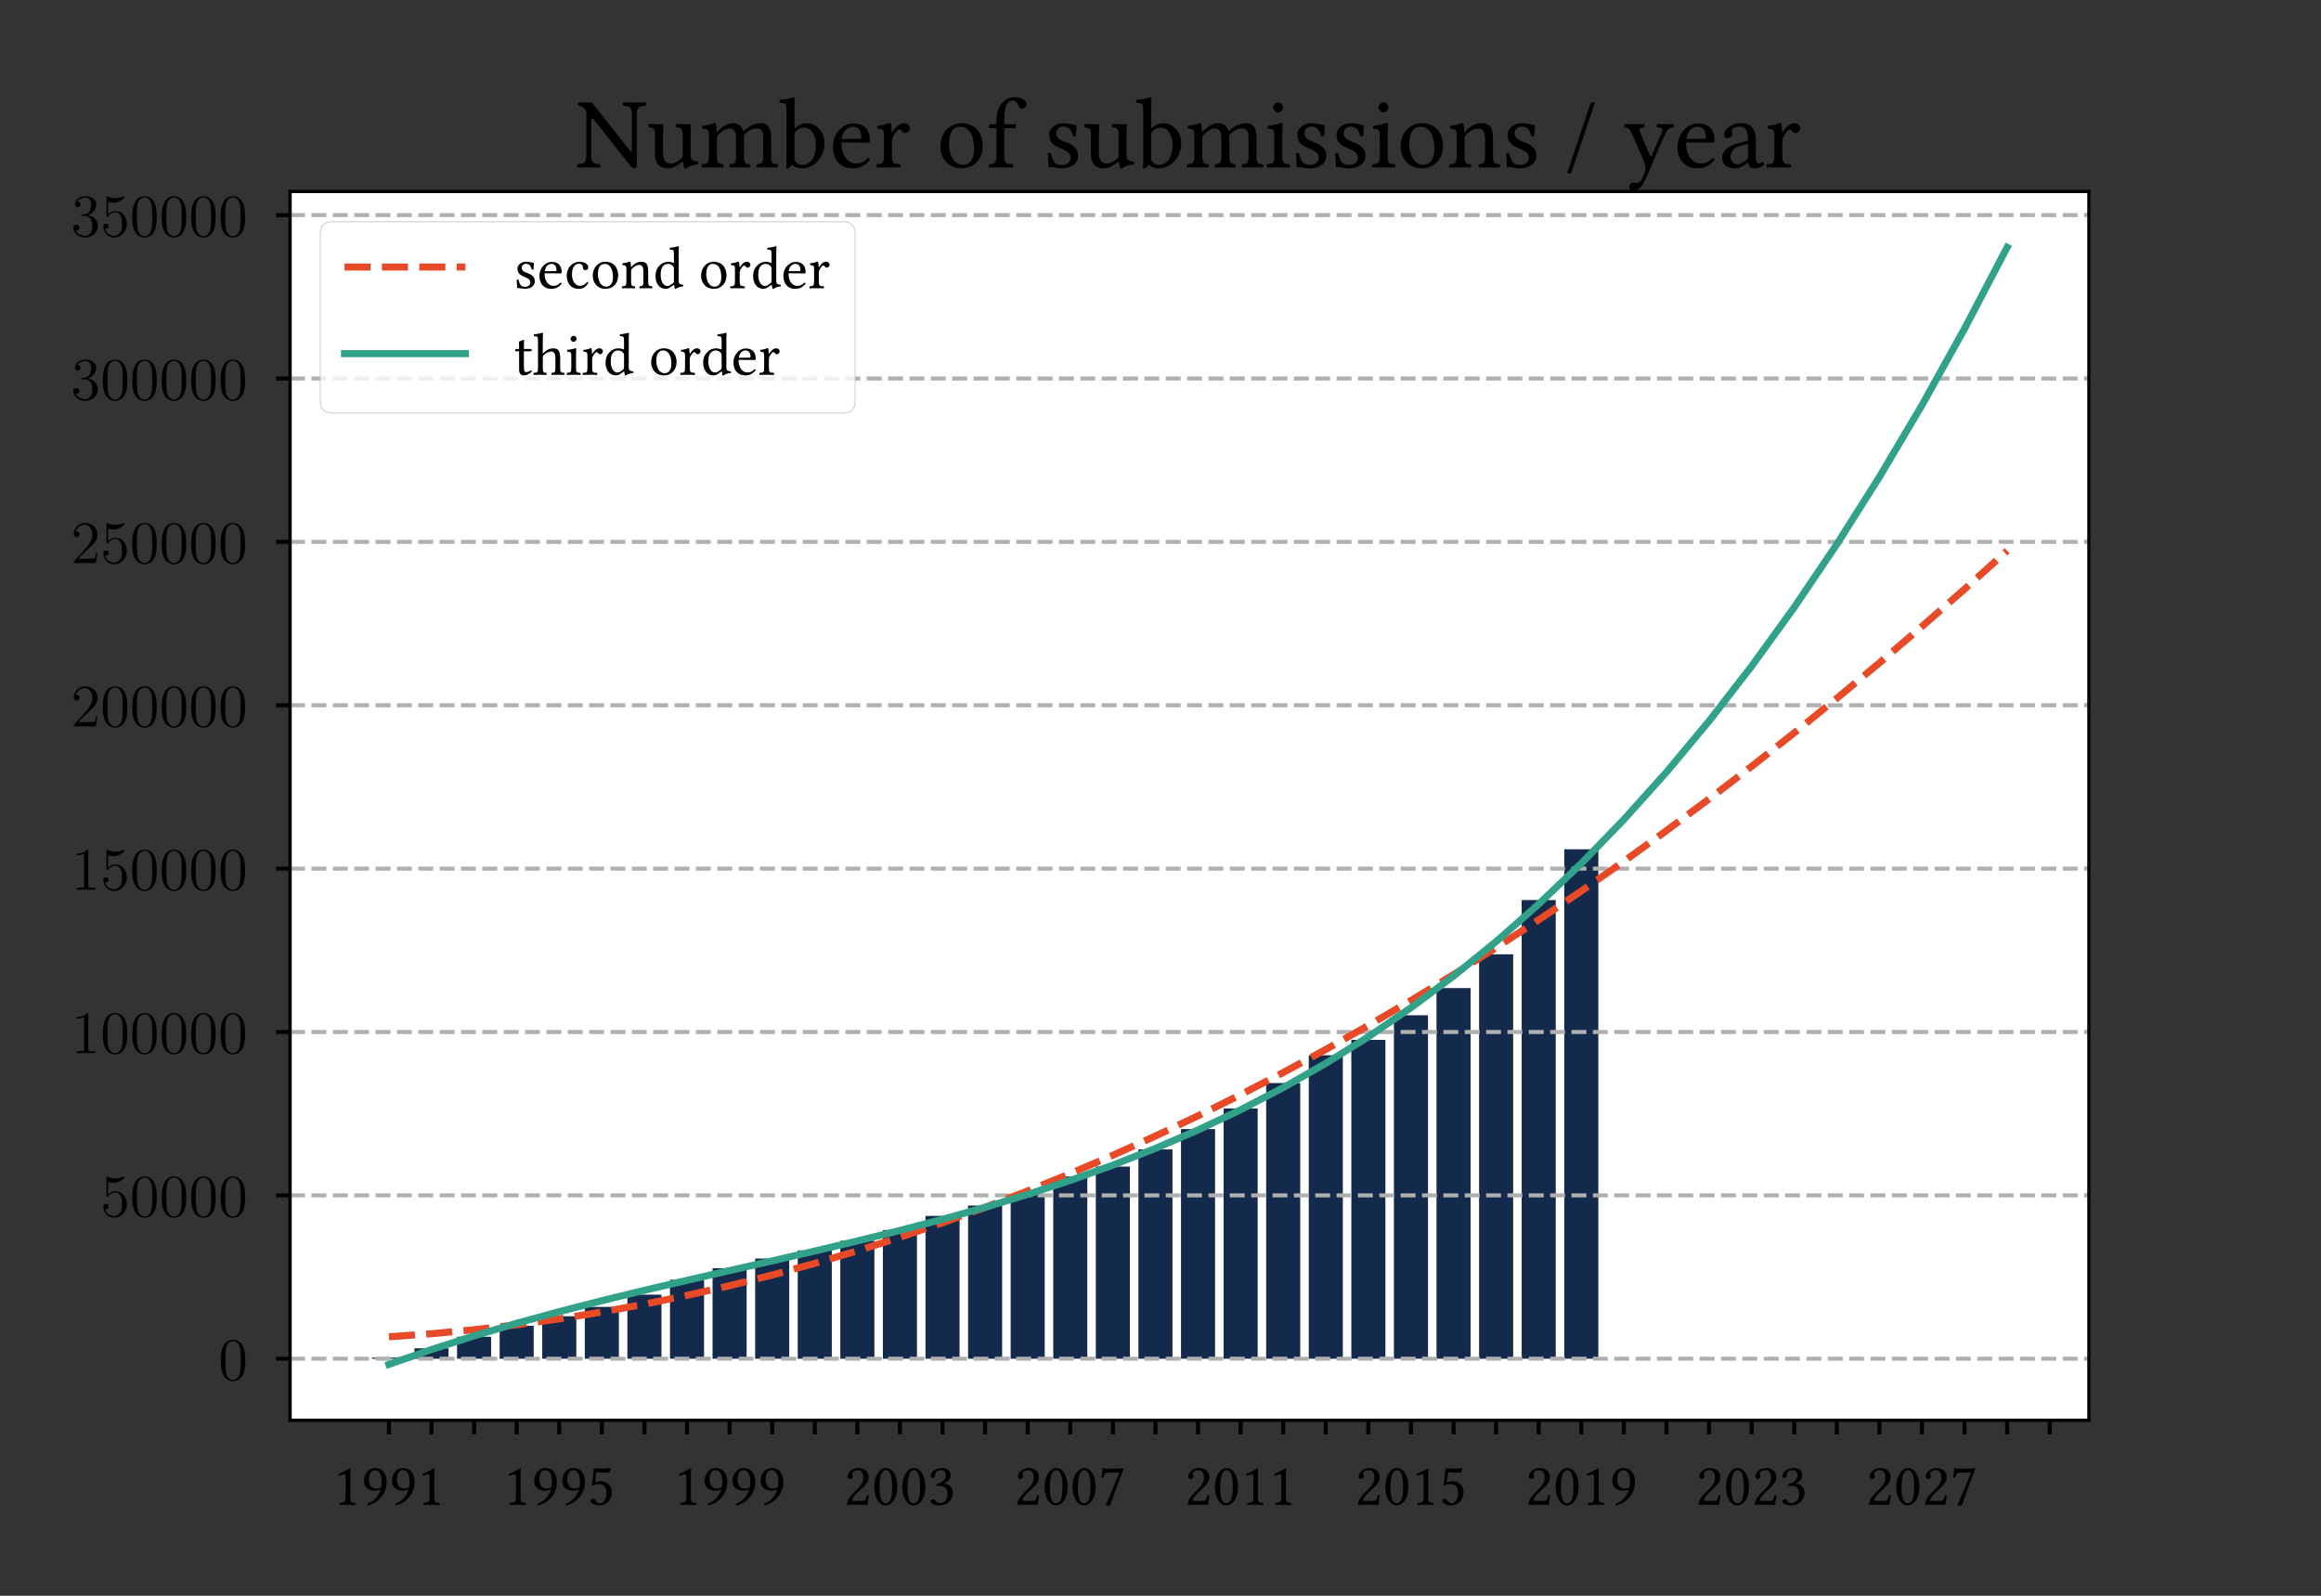 <?xml version="1.0" encoding="UTF-8"?>
<svg xmlns="http://www.w3.org/2000/svg" xmlns:xlink="http://www.w3.org/1999/xlink" width="576pt" height="396pt" viewBox="0 0 576 396" version="1.1">
<rect x="0" y="0" width="576" height="396" fill="#333333" stroke="none"/>
<defs>
<g>
<symbol overflow="visible" id="glyph0-0">
<path style="stroke:none;" d="M 0.75 -9 L 3.281 -5.219 L 0.75 -1.422 Z M 1.188 -0.75 L 3.734 -4.547 L 6.281 -0.75 Z M 4.188 -5.219 L 6.719 -9 L 6.719 -1.422 Z M 3.734 -5.891 L 1.188 -9.672 L 6.281 -9.672 Z M 0 0 L 7.469 0 L 7.469 -10.422 L 0 -10.422 Z M 0 0 "/>
</symbol>
<symbol overflow="visible" id="glyph0-1">
<path style="stroke:none;" d="M 4.297 -1.828 L 4.297 -7 C 4.297 -7.906 4.312 -8.812 4.344 -9 C 4.344 -9.078 4.312 -9.078 4.25 -9.078 C 3.438 -8.578 2.641 -8.203 1.328 -7.594 C 1.359 -7.422 1.422 -7.281 1.547 -7.188 C 2.234 -7.469 2.562 -7.562 2.859 -7.562 C 3.109 -7.562 3.156 -7.203 3.156 -6.688 L 3.156 -1.828 C 3.156 -0.578 2.75 -0.516 1.703 -0.469 C 1.609 -0.375 1.609 -0.062 1.703 0.031 C 2.438 0.016 2.969 0 3.781 0 C 4.5 0 4.859 0.016 5.594 0.031 C 5.688 -0.062 5.688 -0.375 5.594 -0.469 C 4.562 -0.516 4.297 -0.578 4.297 -1.828 Z M 4.297 -1.828 "/>
</symbol>
<symbol overflow="visible" id="glyph0-2">
<path style="stroke:none;" d="M 5.016 -4.359 C 4.531 -4.031 4.031 -4.016 3.781 -4.016 C 2.312 -4.016 1.984 -5.453 1.984 -6.203 C 1.984 -7.844 2.609 -8.594 3.344 -8.594 C 4.281 -8.594 5.141 -8.078 5.141 -5.531 C 5.141 -5.203 5.109 -4.797 5.016 -4.359 Z M 4.891 -3.828 C 4.484 -2.469 3.531 -0.953 1.531 -0.203 C 1.531 -0.031 1.594 0.109 1.719 0.172 C 3.219 -0.266 4.156 -0.891 4.984 -1.859 C 5.922 -2.938 6.375 -4.297 6.375 -5.484 C 6.375 -8.516 4.656 -9.109 3.516 -9.109 C 1.547 -9.109 0.75 -7.219 0.75 -5.938 C 0.75 -4.641 1.438 -3.5 3.469 -3.5 C 3.859 -3.5 4.438 -3.609 4.891 -3.828 Z M 4.891 -3.828 "/>
</symbol>
<symbol overflow="visible" id="glyph0-3">
<path style="stroke:none;" d="M 4.766 -2.828 C 4.766 -1.406 4.016 -0.359 3.125 -0.359 C 2.547 -0.359 2.359 -0.734 2.141 -1.031 C 1.938 -1.281 1.688 -1.516 1.375 -1.516 C 1.094 -1.516 0.812 -1.25 0.812 -0.953 C 0.812 -0.344 2.078 0.172 2.922 0.172 C 4.781 0.172 6.094 -1.203 6.094 -3.094 C 6.094 -4.547 5.094 -5.844 3.422 -5.844 C 2.781 -5.844 2.219 -5.703 1.953 -5.594 L 2.25 -8.094 C 2.812 -8.031 3.281 -7.969 4 -7.969 C 4.453 -7.969 4.953 -7.984 5.578 -8.047 L 5.812 -9.062 L 5.703 -9.125 C 4.859 -9.031 4.047 -8.969 3.25 -8.969 C 2.703 -8.969 2.172 -9 1.641 -9.031 L 1.141 -4.734 C 1.922 -5.031 2.5 -5.094 3.031 -5.094 C 4 -5.094 4.766 -4.453 4.766 -2.828 Z M 4.766 -2.828 "/>
</symbol>
<symbol overflow="visible" id="glyph0-4">
<path style="stroke:none;" d="M 0.906 -6.984 C 0.906 -6.672 1.188 -6.406 1.516 -6.406 C 1.766 -6.406 2.203 -6.672 2.203 -7 C 2.203 -7.125 2.188 -7.219 2.156 -7.312 C 2.125 -7.422 2.031 -7.562 2.031 -7.672 C 2.031 -8.047 2.422 -8.594 3.516 -8.594 C 4.047 -8.594 4.812 -8.219 4.812 -6.781 C 4.812 -5.828 4.469 -5.047 3.578 -4.156 L 2.484 -3.062 C 1.016 -1.562 0.781 -0.844 0.781 0.031 C 0.781 0.031 1.531 0 2.016 0 L 4.625 0 C 5.109 0 5.797 0.031 5.797 0.031 C 5.984 -0.766 6.141 -1.875 6.156 -2.328 C 6.062 -2.406 5.875 -2.438 5.719 -2.406 C 5.469 -1.344 5.219 -0.969 4.672 -0.969 L 2.016 -0.969 C 2.016 -1.688 3.047 -2.703 3.125 -2.781 L 4.625 -4.234 C 5.484 -5.047 6.125 -5.703 6.125 -6.844 C 6.125 -8.453 4.812 -9.109 3.594 -9.109 C 1.938 -9.109 0.906 -7.891 0.906 -6.984 Z M 0.906 -6.984 "/>
</symbol>
<symbol overflow="visible" id="glyph0-5">
<path style="stroke:none;" d="M 3.469 -8.594 C 3.719 -8.594 3.953 -8.5 4.141 -8.328 C 4.594 -7.953 5 -6.812 5 -4.812 C 5 -3.438 4.953 -2.5 4.75 -1.734 C 4.422 -0.516 3.688 -0.375 3.422 -0.375 C 2.031 -0.375 1.875 -2.922 1.875 -4.234 C 1.875 -7.906 2.797 -8.594 3.469 -8.594 Z M 3.406 0.156 C 4.562 0.156 6.297 -1.016 6.297 -4.531 C 6.297 -6 5.938 -7.281 5.281 -8.141 C 4.906 -8.656 4.266 -9.109 3.469 -9.109 C 1.984 -9.109 0.578 -7.344 0.578 -4.391 C 0.578 -2.797 1.078 -1.297 1.891 -0.484 C 2.312 -0.062 2.828 0.156 3.406 0.156 Z M 3.406 0.156 "/>
</symbol>
<symbol overflow="visible" id="glyph0-6">
<path style="stroke:none;" d="M 3.219 -8.594 C 3.859 -8.594 4.453 -8.203 4.453 -7.25 C 4.453 -6.5 3.578 -5.344 2.109 -5.141 L 2.188 -4.656 C 2.438 -4.688 2.703 -4.688 2.891 -4.688 C 3.75 -4.688 4.859 -4.453 4.859 -2.766 C 4.859 -0.781 3.531 -0.375 3 -0.375 C 2.234 -0.375 2.109 -0.719 1.922 -0.984 C 1.781 -1.188 1.578 -1.375 1.281 -1.375 C 0.969 -1.375 0.656 -1.094 0.656 -0.844 C 0.656 -0.25 1.906 0.156 2.812 0.156 C 4.578 0.156 6.172 -1 6.172 -2.969 C 6.172 -4.594 4.938 -5.188 4.062 -5.328 L 4.047 -5.359 C 5.266 -5.938 5.609 -6.562 5.609 -7.344 C 5.609 -7.797 5.516 -8.156 5.156 -8.531 C 4.828 -8.859 4.297 -9.109 3.531 -9.109 C 1.328 -9.109 0.703 -7.672 0.703 -7.188 C 0.703 -6.969 0.844 -6.672 1.203 -6.672 C 1.734 -6.672 1.797 -7.172 1.797 -7.453 C 1.797 -8.406 2.828 -8.594 3.219 -8.594 Z M 3.219 -8.594 "/>
</symbol>
<symbol overflow="visible" id="glyph0-7">
<path style="stroke:none;" d="M 2.547 -7.984 L 5.219 -7.984 C 4.047 -5.094 2.875 -2.188 1.859 0.094 L 1.969 0.188 L 2.984 0.156 C 3.844 -2.391 4.656 -4.875 6.328 -8.953 L 6.094 -9.125 C 5.844 -9.047 5.516 -8.969 4.938 -8.969 L 1.859 -8.969 C 1.359 -8.969 1.391 -9.109 1.125 -9.172 C 1.078 -9.172 1.062 -9.172 1.062 -9.125 C 1.047 -8.406 0.875 -7.516 0.766 -6.734 C 0.922 -6.688 1.078 -6.672 1.234 -6.688 C 1.562 -7.891 2.062 -7.984 2.547 -7.984 Z M 2.547 -7.984 "/>
</symbol>
<symbol overflow="visible" id="glyph0-8">
<path style="stroke:none;" d="M 0.719 -2.062 C 0.781 -1.328 0.828 -0.625 0.828 0 C 0.969 -0.031 1.125 -0.047 1.188 -0.047 C 1.297 -0.047 1.391 -0.047 1.5 -0.016 C 1.891 0.094 2.297 0.156 2.859 0.156 C 3.688 0.156 5.234 -0.25 5.234 -1.734 C 5.234 -2.75 4.5 -3.344 3.484 -3.719 C 2.578 -4.062 1.984 -4.281 1.984 -5.109 C 1.984 -5.719 2.531 -6.062 3.031 -6.062 C 3.359 -6.062 4.234 -5.938 4.422 -4.672 C 4.516 -4.578 4.812 -4.594 4.906 -4.688 C 4.938 -5.234 4.969 -5.781 4.984 -6.281 C 4.531 -6.344 3.812 -6.562 3.031 -6.562 C 1.922 -6.562 0.922 -5.844 0.922 -4.891 C 0.922 -3.797 1.422 -3.328 2.562 -2.859 C 3.812 -2.344 4.094 -2.031 4.094 -1.391 C 4.094 -0.656 3.375 -0.344 2.828 -0.344 C 2.234 -0.344 1.906 -0.531 1.766 -0.703 C 1.438 -1.047 1.266 -1.703 1.188 -2.078 C 1.094 -2.172 0.812 -2.156 0.719 -2.062 Z M 0.719 -2.062 "/>
</symbol>
<symbol overflow="visible" id="glyph0-9">
<path style="stroke:none;" d="M 1.859 -4.219 C 2.141 -5.906 3.188 -6.031 3.547 -6.031 C 4.109 -6.031 4.781 -5.719 4.781 -4.469 C 4.781 -4.328 4.719 -4.25 4.562 -4.25 Z M 5.766 -1.391 C 5.219 -0.828 4.781 -0.578 3.906 -0.578 C 3.375 -0.578 2.75 -0.891 2.281 -1.656 C 1.984 -2.156 1.812 -2.844 1.812 -3.703 L 5.781 -3.672 C 5.953 -3.672 6.062 -3.766 6.062 -3.922 C 6.062 -5.188 5.609 -6.531 3.547 -6.531 C 2.234 -6.531 0.547 -5.281 0.547 -3.016 C 0.547 -2.188 0.766 -1.375 1.25 -0.812 C 1.766 -0.203 2.469 0.156 3.547 0.156 C 4.672 0.156 5.484 -0.375 6.078 -1.156 C 6.031 -1.297 5.938 -1.375 5.766 -1.391 Z M 5.766 -1.391 "/>
</symbol>
<symbol overflow="visible" id="glyph0-10">
<path style="stroke:none;" d="M 5.938 -1.359 C 5.891 -1.5 5.766 -1.547 5.625 -1.562 C 5.125 -0.906 4.484 -0.578 3.844 -0.578 C 2.75 -0.578 1.844 -1.688 1.844 -3.438 C 1.844 -5.078 2.547 -6.062 3.547 -6.062 C 4.422 -6.062 4.547 -5.547 4.594 -5.016 C 4.641 -4.609 4.859 -4.484 5.172 -4.484 C 5.484 -4.484 5.906 -4.672 5.906 -5.141 C 5.906 -5.953 5.047 -6.562 3.609 -6.562 C 2.141 -6.562 0.547 -5.234 0.547 -3.109 C 0.547 -1.188 1.625 0.156 3.516 0.156 C 4.406 0.156 5.203 -0.141 5.938 -1.359 Z M 5.938 -1.359 "/>
</symbol>
<symbol overflow="visible" id="glyph0-11">
<path style="stroke:none;" d="M 0.609 -3.062 C 0.609 -1.531 1.625 0.156 3.75 0.156 C 4.703 0.156 5.438 -0.188 5.938 -0.688 C 6.625 -1.344 6.922 -2.281 6.922 -3.203 C 6.922 -4.75 6.062 -6.562 3.781 -6.562 C 2.797 -6.562 1.984 -6.156 1.438 -5.516 C 0.891 -4.875 0.609 -4 0.609 -3.062 Z M 3.562 -6.031 C 4.844 -6.031 5.625 -4.875 5.625 -2.719 C 5.625 -0.844 4.656 -0.375 3.953 -0.375 C 2.406 -0.375 1.891 -2.25 1.891 -3.406 C 1.891 -4.703 2.203 -6.031 3.562 -6.031 Z M 3.562 -6.031 "/>
</symbol>
<symbol overflow="visible" id="glyph0-12">
<path style="stroke:none;" d="M 2.75 -5.344 C 2.656 -5.25 2.562 -5.219 2.562 -5.344 C 2.547 -5.75 2.531 -6.328 2.453 -6.484 C 2.422 -6.562 2.391 -6.609 2.266 -6.609 C 1.859 -6.438 1.469 -6.297 0.438 -6.172 C 0.406 -6.078 0.438 -5.844 0.469 -5.75 C 1.266 -5.672 1.438 -5.594 1.438 -4.734 L 1.438 -1.828 C 1.438 -0.594 1.281 -0.531 0.391 -0.469 C 0.297 -0.375 0.297 -0.062 0.391 0.031 C 0.844 0.016 1.438 0 2.031 0 C 2.625 0 3.078 0.016 3.531 0.031 C 3.609 -0.062 3.609 -0.375 3.531 -0.469 C 2.766 -0.531 2.609 -0.594 2.609 -1.828 L 2.609 -4.266 C 2.609 -4.578 2.75 -4.766 2.875 -4.906 C 3.438 -5.453 4.109 -5.781 4.688 -5.781 C 4.984 -5.781 5.297 -5.594 5.484 -5.25 C 5.625 -4.938 5.656 -4.547 5.656 -4.094 L 5.656 -1.828 C 5.656 -0.594 5.516 -0.531 4.734 -0.469 C 4.656 -0.375 4.656 -0.062 4.734 0.031 C 5.188 0.016 5.656 0 6.266 0 C 6.859 0 7.391 0.016 7.844 0.031 C 7.922 -0.062 7.922 -0.375 7.844 -0.469 C 7 -0.531 6.844 -0.594 6.844 -1.828 L 6.844 -4.047 C 6.844 -4.875 6.781 -5.594 6.438 -6.047 C 6.188 -6.375 5.719 -6.562 5.203 -6.562 C 4.469 -6.562 3.625 -6.359 2.75 -5.344 Z M 2.75 -5.344 "/>
</symbol>
<symbol overflow="visible" id="glyph0-13">
<path style="stroke:none;" d="M 5.156 -1.859 C 5.156 -1.562 5.125 -1.453 4.922 -1.266 C 4.359 -0.797 3.891 -0.547 3.516 -0.547 C 2.703 -0.547 1.859 -1.438 1.859 -3.297 C 1.859 -4.375 2.078 -4.969 2.297 -5.281 C 2.766 -5.984 3.391 -6.031 3.688 -6.031 C 4.234 -6.031 4.594 -5.844 4.906 -5.5 C 5.109 -5.266 5.156 -5.156 5.156 -4.688 Z M 4.984 -0.75 C 5.062 -0.812 5.203 -0.844 5.219 -0.734 C 5.266 -0.375 5.375 0.156 5.375 0.156 C 5.5 0.188 5.578 0.172 5.656 0.156 C 5.984 -0.125 6.516 -0.344 7.422 -0.453 C 7.516 -0.531 7.516 -0.766 7.422 -0.844 C 6.469 -0.922 6.328 -1.203 6.328 -1.938 L 6.328 -8.703 C 6.328 -9.672 6.391 -10.281 6.391 -10.281 C 6.391 -10.375 6.328 -10.422 6.203 -10.422 C 5.828 -10.281 4.703 -10.062 4.109 -10.016 C 4.078 -9.906 4.109 -9.672 4.203 -9.578 C 4.969 -9.531 5.156 -9.609 5.156 -8.344 L 5.156 -6.438 C 5.156 -6.328 5.125 -6.297 5.016 -6.297 C 4.953 -6.297 4.344 -6.562 3.859 -6.562 C 2.875 -6.562 2.203 -6.234 1.609 -5.656 C 0.969 -5.016 0.578 -4.141 0.578 -3.031 C 0.578 -1.188 1.516 0.156 3.125 0.156 C 3.703 0.156 4.25 -0.156 4.984 -0.75 Z M 4.984 -0.75 "/>
</symbol>
<symbol overflow="visible" id="glyph0-14">
<path style="stroke:none;" d="M 2.625 -5.344 C 2.594 -5.938 2.578 -6.328 2.516 -6.484 C 2.484 -6.562 2.453 -6.609 2.328 -6.609 C 1.906 -6.438 1.531 -6.297 0.5 -6.172 C 0.469 -6.078 0.5 -5.844 0.516 -5.75 C 1.328 -5.672 1.5 -5.594 1.5 -4.734 L 1.5 -1.828 C 1.5 -0.578 1.312 -0.516 0.391 -0.469 C 0.297 -0.375 0.297 -0.062 0.391 0.031 C 0.906 0.016 1.5 0 2.094 0 C 2.688 0 3.375 0.016 3.906 0.031 C 3.984 -0.062 3.984 -0.375 3.906 -0.469 C 2.859 -0.531 2.672 -0.578 2.672 -1.828 L 2.672 -3.906 C 2.672 -4.281 2.859 -4.625 3.031 -4.906 C 3.203 -5.141 3.547 -5.625 3.719 -5.625 C 3.859 -5.625 3.984 -5.594 4.109 -5.438 C 4.219 -5.281 4.391 -5.094 4.641 -5.094 C 5 -5.094 5.344 -5.469 5.344 -5.844 C 5.344 -6.125 5.078 -6.562 4.453 -6.562 C 3.75 -6.562 3.141 -5.906 2.797 -5.312 C 2.703 -5.156 2.625 -5.266 2.625 -5.344 Z M 2.625 -5.344 "/>
</symbol>
<symbol overflow="visible" id="glyph0-15">
<path style="stroke:none;" d="M 0.641 -6.406 C 0.438 -6.406 0.375 -6.234 0.375 -6.109 L 0.375 -5.922 C 0.375 -5.844 0.391 -5.828 0.453 -5.828 L 1.328 -5.828 L 1.328 -1.328 C 1.328 -0.266 1.797 0.156 2.484 0.156 C 3.172 0.156 3.906 -0.172 4.5 -0.844 C 4.469 -0.984 4.375 -1.078 4.234 -1.094 C 3.844 -0.797 3.391 -0.672 3 -0.672 C 2.594 -0.672 2.516 -1.125 2.516 -2.047 L 2.516 -5.828 L 4.062 -5.828 C 4.219 -5.828 4.422 -5.891 4.422 -6.016 L 4.422 -6.312 C 4.422 -6.375 4.375 -6.406 4.297 -6.406 L 2.516 -6.406 L 2.516 -6.984 C 2.516 -7.969 2.562 -8.562 2.562 -8.562 C 2.562 -8.656 2.531 -8.688 2.453 -8.688 C 2.391 -8.688 2.25 -8.641 2.125 -8.562 C 1.953 -8.469 1.812 -8.391 1.609 -8.344 C 1.438 -8.297 1.281 -8.25 1.281 -8.141 C 1.281 -7.969 1.328 -8.062 1.328 -6.406 Z M 0.641 -6.406 "/>
</symbol>
<symbol overflow="visible" id="glyph0-16">
<path style="stroke:none;" d="M 2.5 -4.266 C 2.5 -4.578 2.625 -4.766 2.75 -4.906 C 3.312 -5.453 4.078 -5.781 4.656 -5.781 C 4.953 -5.781 5.266 -5.594 5.453 -5.25 C 5.594 -4.938 5.625 -4.547 5.625 -4.094 L 5.625 -1.828 C 5.625 -0.594 5.484 -0.531 4.703 -0.469 C 4.625 -0.375 4.625 -0.062 4.703 0.031 C 5.125 0.016 5.625 0 6.234 0 C 6.828 0 7.312 0.016 7.812 0.031 C 7.891 -0.062 7.891 -0.375 7.812 -0.469 C 6.969 -0.531 6.812 -0.594 6.812 -1.828 L 6.812 -4.047 C 6.812 -4.875 6.75 -5.594 6.406 -6.047 C 6.156 -6.375 5.688 -6.562 5.172 -6.562 C 4.438 -6.562 3.547 -6.359 2.625 -5.344 C 2.578 -5.281 2.484 -5.141 2.484 -5.344 L 2.5 -8.703 C 2.5 -9.672 2.547 -10.281 2.547 -10.281 C 2.547 -10.375 2.5 -10.422 2.359 -10.422 C 1.984 -10.281 0.859 -10.062 0.266 -10.016 C 0.234 -9.906 0.266 -9.672 0.359 -9.578 C 1.141 -9.531 1.312 -9.609 1.312 -8.344 L 1.312 -1.828 C 1.312 -0.578 1.141 -0.516 0.266 -0.469 C 0.172 -0.375 0.172 -0.062 0.266 0.031 C 0.766 0.016 1.312 0 1.906 0 C 2.484 0 2.969 0.016 3.391 0.031 C 3.484 -0.062 3.484 -0.375 3.391 -0.469 C 2.625 -0.516 2.5 -0.578 2.5 -1.828 Z M 2.5 -4.266 "/>
</symbol>
<symbol overflow="visible" id="glyph0-17">
<path style="stroke:none;" d="M 1.344 -8.953 C 1.344 -8.562 1.703 -8.172 2.062 -8.172 C 2.484 -8.172 2.844 -8.578 2.844 -8.891 C 2.844 -9.25 2.531 -9.672 2.125 -9.672 C 1.766 -9.672 1.344 -9.312 1.344 -8.953 Z M 2.703 -1.828 L 2.703 -4.797 C 2.703 -5.547 2.766 -6.5 2.766 -6.5 C 2.766 -6.562 2.688 -6.609 2.562 -6.609 C 2.156 -6.438 1.547 -6.297 0.516 -6.172 C 0.5 -6.078 0.516 -5.844 0.547 -5.75 C 1.375 -5.672 1.531 -5.594 1.531 -4.734 L 1.531 -1.828 C 1.531 -0.578 1.359 -0.531 0.453 -0.469 C 0.359 -0.375 0.359 -0.062 0.453 0.031 C 0.938 0.016 1.531 0 2.125 0 C 2.719 0 3.281 0.016 3.781 0.031 C 3.875 -0.062 3.875 -0.375 3.781 -0.469 C 2.875 -0.516 2.703 -0.578 2.703 -1.828 Z M 2.703 -1.828 "/>
</symbol>
<symbol overflow="visible" id="glyph1-0">
<path style="stroke:none;" d=""/>
</symbol>
<symbol overflow="visible" id="glyph1-1">
<path style="stroke:none;" d="M 6.688 -4.781 C 6.688 -6.016 6.625 -7.234 6.078 -8.359 C 5.469 -9.609 4.391 -9.938 3.656 -9.938 C 2.797 -9.938 1.734 -9.5 1.188 -8.266 C 0.766 -7.312 0.609 -6.391 0.609 -4.781 C 0.609 -3.328 0.719 -2.234 1.25 -1.188 C 1.844 -0.047 2.875 0.312 3.641 0.312 C 4.938 0.312 5.688 -0.469 6.125 -1.328 C 6.656 -2.453 6.688 -3.906 6.688 -4.781 Z M 3.641 0.016 C 3.172 0.016 2.203 -0.25 1.906 -1.875 C 1.75 -2.781 1.75 -3.906 1.75 -4.953 C 1.75 -6.188 1.75 -7.297 1.984 -8.172 C 2.234 -9.172 3 -9.641 3.641 -9.641 C 4.219 -9.641 5.078 -9.297 5.359 -8 C 5.562 -7.156 5.562 -5.969 5.562 -4.953 C 5.562 -3.953 5.562 -2.828 5.391 -1.906 C 5.109 -0.266 4.172 0.016 3.641 0.016 Z M 3.641 0.016 "/>
</symbol>
<symbol overflow="visible" id="glyph1-2">
<path style="stroke:none;" d="M 1.906 -8.562 C 2.547 -8.344 3.078 -8.328 3.234 -8.328 C 4.922 -8.328 6 -9.578 6 -9.781 C 6 -9.844 5.969 -9.922 5.891 -9.922 C 5.859 -9.922 5.828 -9.922 5.688 -9.859 C 4.859 -9.5 4.141 -9.453 3.75 -9.453 C 2.766 -9.453 2.062 -9.75 1.781 -9.875 C 1.672 -9.922 1.641 -9.922 1.625 -9.922 C 1.516 -9.922 1.516 -9.828 1.516 -9.594 L 1.516 -5.156 C 1.516 -4.891 1.516 -4.797 1.688 -4.797 C 1.766 -4.797 1.781 -4.812 1.922 -4.984 C 2.344 -5.594 3.047 -5.953 3.797 -5.953 C 4.578 -5.953 4.969 -5.234 5.094 -4.969 C 5.344 -4.391 5.359 -3.656 5.359 -3.094 C 5.359 -2.531 5.359 -1.672 4.938 -1 C 4.609 -0.469 4.031 -0.094 3.375 -0.094 C 2.391 -0.094 1.422 -0.766 1.156 -1.859 C 1.219 -1.828 1.312 -1.812 1.391 -1.812 C 1.641 -1.812 2.047 -1.953 2.047 -2.469 C 2.047 -2.891 1.766 -3.125 1.391 -3.125 C 1.125 -3.125 0.734 -2.984 0.734 -2.406 C 0.734 -1.141 1.75 0.312 3.406 0.312 C 5.094 0.312 6.578 -1.109 6.578 -3 C 6.578 -4.781 5.375 -6.266 3.812 -6.266 C 2.953 -6.266 2.297 -5.891 1.906 -5.469 Z M 1.906 -8.562 "/>
</symbol>
<symbol overflow="visible" id="glyph1-3">
<path style="stroke:none;" d="M 4.297 -9.578 C 4.297 -9.922 4.297 -9.938 4 -9.938 C 3.641 -9.531 2.891 -8.984 1.359 -8.984 L 1.359 -8.547 C 1.703 -8.547 2.453 -8.547 3.266 -8.938 L 3.266 -1.156 C 3.266 -0.609 3.219 -0.438 1.906 -0.438 L 1.453 -0.438 L 1.453 0 C 1.859 -0.031 3.297 -0.031 3.797 -0.031 C 4.281 -0.031 5.719 -0.031 6.125 0 L 6.125 -0.438 L 5.656 -0.438 C 4.344 -0.438 4.297 -0.609 4.297 -1.156 Z M 4.297 -9.578 "/>
</symbol>
<symbol overflow="visible" id="glyph1-4">
<path style="stroke:none;" d="M 6.578 -2.516 L 6.25 -2.516 C 6.203 -2.25 6.078 -1.438 5.938 -1.188 C 5.828 -1.062 4.969 -1.062 4.531 -1.062 L 1.766 -1.062 C 2.172 -1.406 3.078 -2.359 3.469 -2.719 C 5.734 -4.812 6.578 -5.594 6.578 -7.062 C 6.578 -8.781 5.219 -9.938 3.484 -9.938 C 1.75 -9.938 0.734 -8.453 0.734 -7.172 C 0.734 -6.406 1.391 -6.406 1.438 -6.406 C 1.75 -6.406 2.141 -6.625 2.141 -7.109 C 2.141 -7.531 1.859 -7.812 1.438 -7.812 C 1.297 -7.812 1.266 -7.812 1.219 -7.797 C 1.516 -8.812 2.312 -9.5 3.281 -9.5 C 4.562 -9.5 5.328 -8.438 5.328 -7.062 C 5.328 -5.797 4.594 -4.688 3.75 -3.734 L 0.734 -0.359 L 0.734 0 L 6.188 0 Z M 6.578 -2.516 "/>
</symbol>
<symbol overflow="visible" id="glyph1-5">
<path style="stroke:none;" d="M 2.75 -5.359 C 2.5 -5.344 2.438 -5.328 2.438 -5.203 C 2.438 -5.047 2.516 -5.047 2.781 -5.047 L 3.469 -5.047 C 4.734 -5.047 5.297 -4 5.297 -2.562 C 5.297 -0.609 4.281 -0.094 3.562 -0.094 C 2.844 -0.094 1.609 -0.438 1.188 -1.422 C 1.656 -1.344 2.094 -1.609 2.094 -2.156 C 2.094 -2.578 1.781 -2.891 1.359 -2.891 C 1 -2.891 0.609 -2.672 0.609 -2.109 C 0.609 -0.781 1.938 0.312 3.594 0.312 C 5.375 0.312 6.688 -1.047 6.688 -2.547 C 6.688 -3.922 5.594 -5 4.156 -5.266 C 5.453 -5.625 6.281 -6.719 6.281 -7.891 C 6.281 -9.062 5.062 -9.938 3.609 -9.938 C 2.125 -9.938 1.016 -9.016 1.016 -7.938 C 1.016 -7.328 1.484 -7.219 1.703 -7.219 C 2.016 -7.219 2.375 -7.438 2.375 -7.891 C 2.375 -8.359 2.016 -8.578 1.688 -8.578 C 1.594 -8.578 1.562 -8.578 1.531 -8.562 C 2.094 -9.578 3.5 -9.578 3.562 -9.578 C 4.062 -9.578 5.031 -9.344 5.031 -7.891 C 5.031 -7.609 4.984 -6.766 4.562 -6.125 C 4.109 -5.469 3.594 -5.422 3.203 -5.406 Z M 2.75 -5.359 "/>
</symbol>
<symbol overflow="visible" id="glyph2-0">
<path style="stroke:none;" d="M 1.25 -15.016 L 5.484 -8.688 L 1.25 -2.359 Z M 2 -1.25 L 6.219 -7.578 L 10.453 -1.25 Z M 6.969 -8.688 L 11.203 -15.016 L 11.203 -2.359 Z M 6.219 -9.812 L 2 -16.109 L 10.453 -16.109 Z M 0 0 L 12.453 0 L 12.453 -17.391 L 0 -17.391 Z M 0 0 "/>
</symbol>
<symbol overflow="visible" id="glyph2-1">
<path style="stroke:none;" d="M 13.844 -12.75 L 13.844 -4.609 C 13.844 -4.141 13.844 -3.859 13.672 -3.859 C 13.578 -3.859 13.203 -4.312 12.484 -5.234 L 3.938 -16.062 L 0.578 -16.109 C 0.422 -15.969 0.422 -15.438 0.578 -15.297 C 1.641 -15.219 2.391 -14.344 2.547 -13.703 L 2.547 -3.312 C 2.547 -1.094 2.109 -0.953 0.375 -0.766 C 0.219 -0.625 0.219 -0.094 0.375 0.047 C 1.438 0.031 2.562 0 3.156 0 C 3.734 0 4.875 0.031 5.922 0.047 C 6.078 -0.094 6.078 -0.625 5.922 -0.766 C 4.188 -0.953 3.766 -1.047 3.766 -3.312 L 3.766 -10.938 C 3.766 -11.781 3.766 -12.156 3.953 -12.156 C 4.109 -12.156 4.391 -11.875 4.812 -11.328 L 13.5 -0.344 C 13.766 0.031 14.094 0.25 14.5 0.25 C 14.844 0.25 15.062 -0.047 15.062 -0.516 L 15.062 -12.75 C 15.062 -14.969 15.484 -15.125 17.234 -15.297 C 17.391 -15.438 17.391 -15.969 17.234 -16.109 C 16.219 -16.094 15.047 -16.062 14.453 -16.062 C 13.922 -16.062 12.781 -16.094 11.688 -16.109 C 11.531 -15.969 11.531 -15.438 11.688 -15.297 C 13.422 -15.125 13.844 -15.016 13.844 -12.75 Z M 13.844 -12.75 "/>
</symbol>
<symbol overflow="visible" id="glyph2-2">
<path style="stroke:none;" d="M 5.406 0.25 C 6.375 0.25 7.547 -0.25 8.766 -1.25 C 8.891 -1.344 9.109 -1.391 9.141 -1.219 C 9.219 -0.594 9.422 0.25 9.422 0.25 C 9.609 0.328 9.734 0.297 9.891 0.25 C 10.438 -0.203 11.312 -0.578 12.828 -0.75 C 12.969 -0.891 12.969 -1.266 12.828 -1.422 C 11.234 -1.547 11.016 -2.016 11.016 -3.234 L 11.016 -8.016 C 11.016 -8.766 11.109 -10.578 11.109 -10.578 C 11.109 -10.656 11.031 -10.734 10.906 -10.734 C 10.781 -10.703 10.406 -10.688 10.031 -10.688 C 9.234 -10.688 8.344 -10.703 7.5 -10.734 C 7.344 -10.578 7.344 -10.062 7.5 -9.906 C 8.719 -9.844 9.047 -9.531 9.047 -7.891 L 9.047 -3.094 C 9.047 -2.609 8.984 -2.422 8.641 -2.109 C 7.719 -1.312 6.781 -0.922 6.156 -0.922 C 5.406 -0.922 4.156 -1.266 4.156 -3.484 L 4.156 -8.016 C 4.156 -8.766 4.266 -10.578 4.266 -10.578 C 4.266 -10.656 4.188 -10.734 4.062 -10.734 C 3.938 -10.703 3.562 -10.688 3.188 -10.688 C 2.391 -10.688 1.5 -10.703 0.641 -10.734 C 0.5 -10.578 0.5 -10.062 0.641 -9.906 C 1.844 -9.812 2.188 -9.531 2.188 -7.922 L 2.188 -3.141 C 2.188 -1.422 2.938 0.25 5.406 0.25 Z M 5.406 0.25 "/>
</symbol>
<symbol overflow="visible" id="glyph2-3">
<path style="stroke:none;" d="M 4.234 -8.922 C 4.203 -9.656 4.156 -10.562 4.031 -10.812 C 3.984 -10.938 3.938 -11.016 3.734 -11.016 C 3.031 -10.734 2.391 -10.516 0.672 -10.281 C 0.625 -10.141 0.672 -9.734 0.719 -9.594 C 2.062 -9.469 2.344 -9.344 2.344 -7.891 L 2.344 -3.031 C 2.344 -1 2.016 -0.875 0.641 -0.766 C 0.5 -0.625 0.5 -0.094 0.641 0.047 C 1.391 0.031 2.344 0 3.344 0 C 4.328 0 5.109 0.031 5.859 0.047 C 6 -0.094 6 -0.625 5.859 -0.766 C 4.578 -0.891 4.312 -1 4.312 -3.031 L 4.312 -7.125 C 4.312 -7.641 4.531 -7.938 4.734 -8.172 C 5.734 -9.141 6.656 -9.641 7.422 -9.641 C 8.375 -9.641 9.062 -9.047 9.062 -7.375 L 9.062 -3.031 C 9.062 -1 8.859 -0.875 7.516 -0.766 C 7.391 -0.625 7.391 -0.094 7.516 0.047 C 8.141 0.031 9.062 0 10.062 0 C 11.062 0 11.875 0.031 12.5 0.047 C 12.625 -0.094 12.625 -0.625 12.5 -0.766 C 11.25 -0.875 11.031 -1 11.031 -3.031 L 11.031 -7 C 11.031 -7.344 11.031 -7.703 11.016 -8 C 12.203 -9.312 13.328 -9.641 14.297 -9.641 C 15.25 -9.641 15.797 -9.094 15.797 -7.422 L 15.797 -3.031 C 15.797 -1 15.547 -0.875 14.25 -0.766 C 14.125 -0.625 14.125 -0.094 14.25 0.047 C 14.875 0.031 15.797 0 16.781 0 C 17.781 0 18.656 0.031 19.359 0.047 C 19.484 -0.094 19.484 -0.625 19.359 -0.766 C 17.984 -0.875 17.766 -1 17.766 -3.031 L 17.766 -6.969 C 17.766 -9.188 17.391 -10.938 15.188 -10.938 C 13.922 -10.938 12.375 -10.453 11.078 -9.094 C 11.016 -9.016 10.859 -8.891 10.812 -9.109 C 10.578 -10.141 9.609 -10.938 8.312 -10.938 C 6.875 -10.938 5.578 -10.094 4.531 -8.922 C 4.406 -8.797 4.266 -8.625 4.234 -8.922 Z M 4.234 -8.922 "/>
</symbol>
<symbol overflow="visible" id="glyph2-4">
<path style="stroke:none;" d="M 4.328 -9.047 C 4.984 -9.609 5.734 -9.844 6.453 -9.844 C 7.969 -9.844 9.219 -8 9.219 -5.578 C 9.219 -2.734 8.062 -0.594 5.703 -0.594 C 4.938 -0.594 4.406 -1.141 3.906 -1.766 L 3.906 -8 C 3.906 -8.516 4.016 -8.766 4.328 -9.047 Z M 4.156 -9.812 C 4.016 -9.656 3.906 -9.719 3.906 -9.938 L 3.906 -14.516 C 3.906 -16.141 4.016 -17.141 4.016 -17.141 C 4.016 -17.312 3.906 -17.391 3.688 -17.391 C 3.062 -17.141 1.203 -16.781 0.203 -16.719 C 0.156 -16.516 0.203 -16.109 0.344 -15.969 C 1.641 -15.891 1.938 -16.016 1.938 -13.922 L 1.938 -1.766 C 1.938 -0.797 1.922 -0.344 1.844 0 C 1.969 0.203 2.094 0.297 2.391 0.297 C 2.547 0.156 2.797 -0.078 2.984 -0.297 C 3.234 -0.594 3.391 -0.594 3.656 -0.375 C 4.234 0.094 4.984 0.25 5.859 0.25 C 8.391 0.25 11.359 -2.062 11.359 -6.031 C 11.359 -9.062 9.109 -10.938 6.953 -10.938 C 5.875 -10.938 4.938 -10.516 4.156 -9.812 Z M 4.156 -9.812 "/>
</symbol>
<symbol overflow="visible" id="glyph2-5">
<path style="stroke:none;" d="M 3.094 -7.031 C 3.562 -9.844 5.312 -10.062 5.906 -10.062 C 6.844 -10.062 7.969 -9.531 7.969 -7.453 C 7.969 -7.219 7.875 -7.094 7.594 -7.094 Z M 9.609 -2.312 C 8.688 -1.375 7.969 -0.969 6.531 -0.969 C 5.625 -0.969 4.578 -1.5 3.812 -2.766 C 3.312 -3.594 3.016 -4.734 3.016 -6.172 L 9.641 -6.125 C 9.938 -6.125 10.109 -6.281 10.109 -6.547 C 10.109 -8.641 9.359 -10.891 5.906 -10.891 C 3.734 -10.891 0.922 -8.812 0.922 -5.031 C 0.922 -3.641 1.266 -2.297 2.094 -1.344 C 2.938 -0.344 4.109 0.25 5.906 0.25 C 7.797 0.25 9.141 -0.625 10.141 -1.922 C 10.062 -2.172 9.906 -2.297 9.609 -2.312 Z M 9.609 -2.312 "/>
</symbol>
<symbol overflow="visible" id="glyph2-6">
<path style="stroke:none;" d="M 4.391 -8.922 C 4.328 -9.906 4.312 -10.562 4.188 -10.812 C 4.141 -10.938 4.078 -11.016 3.891 -11.016 C 3.188 -10.734 2.547 -10.516 0.828 -10.281 C 0.766 -10.141 0.828 -9.734 0.875 -9.594 C 2.219 -9.469 2.484 -9.344 2.484 -7.891 L 2.484 -3.031 C 2.484 -0.969 2.188 -0.875 0.641 -0.766 C 0.5 -0.625 0.5 -0.094 0.641 0.047 C 1.516 0.031 2.484 0 3.484 0 C 4.484 0 5.625 0.031 6.5 0.047 C 6.656 -0.094 6.656 -0.625 6.5 -0.766 C 4.75 -0.891 4.453 -0.969 4.453 -3.031 L 4.453 -6.5 C 4.453 -7.141 4.75 -7.719 5.062 -8.172 C 5.328 -8.562 5.906 -9.391 6.203 -9.391 C 6.422 -9.391 6.656 -9.344 6.844 -9.062 C 7.031 -8.812 7.328 -8.5 7.75 -8.5 C 8.344 -8.5 8.922 -9.109 8.922 -9.734 C 8.922 -10.219 8.469 -10.938 7.422 -10.938 C 6.25 -10.938 5.234 -9.844 4.656 -8.859 C 4.516 -8.594 4.391 -8.797 4.391 -8.922 Z M 4.391 -8.922 "/>
</symbol>
<symbol overflow="visible" id="glyph2-7">
<path style="stroke:none;" d="M 1.016 -5.109 C 1.016 -2.562 2.719 0.25 6.25 0.25 C 7.844 0.25 9.062 -0.328 9.906 -1.141 C 11.031 -2.234 11.531 -3.812 11.531 -5.328 C 11.531 -7.922 10.109 -10.938 6.297 -10.938 C 4.656 -10.938 3.312 -10.266 2.391 -9.188 C 1.5 -8.125 1.016 -6.672 1.016 -5.109 Z M 5.922 -10.062 C 8.062 -10.062 9.391 -8.125 9.391 -4.531 C 9.391 -1.391 7.766 -0.625 6.594 -0.625 C 4.016 -0.625 3.156 -3.766 3.156 -5.672 C 3.156 -7.844 3.688 -10.062 5.922 -10.062 Z M 5.922 -10.062 "/>
</symbol>
<symbol overflow="visible" id="glyph2-8">
<path style="stroke:none;" d="M 4.359 -3.031 L 4.359 -9.719 L 6.672 -9.719 C 6.906 -9.719 7.25 -9.812 7.25 -10.031 L 7.25 -10.531 C 7.25 -10.641 7.172 -10.688 7.047 -10.688 L 4.359 -10.688 L 4.359 -12.109 C 4.359 -15.938 5.5 -16.531 6.328 -16.531 C 7.078 -16.531 7.469 -16.234 7.828 -15.359 C 8.016 -14.922 8.297 -14.562 8.812 -14.562 C 9.234 -14.562 9.844 -15.094 9.844 -15.594 C 9.844 -16.016 9.562 -16.469 9.047 -16.859 C 8.391 -17.312 7.75 -17.391 6.797 -17.391 C 4.703 -17.391 2.391 -15.562 2.391 -11.688 L 2.391 -10.688 L 1.125 -10.688 C 0.672 -10.688 0.547 -10.391 0.547 -10.188 L 0.547 -9.859 C 0.547 -9.734 0.578 -9.719 0.672 -9.719 L 2.391 -9.719 L 2.391 -3.031 C 2.391 -0.969 2 -0.875 0.641 -0.766 C 0.5 -0.625 0.5 -0.094 0.641 0.047 C 1.516 0.031 2.391 0 3.391 0 C 4.391 0 5.578 0.031 6.453 0.047 C 6.594 -0.094 6.594 -0.625 6.453 -0.766 C 4.516 -0.875 4.359 -0.969 4.359 -3.031 Z M 4.359 -3.031 "/>
</symbol>
<symbol overflow="visible" id="glyph2-9">
<path style="stroke:none;" d="M 1.203 -3.438 C 1.297 -2.219 1.375 -1.047 1.375 0 C 1.625 -0.047 1.875 -0.078 2 -0.078 C 2.172 -0.078 2.312 -0.078 2.484 -0.031 C 3.156 0.156 3.828 0.25 4.75 0.25 C 6.156 0.25 8.719 -0.422 8.719 -2.891 C 8.719 -4.578 7.5 -5.578 5.797 -6.203 C 4.312 -6.781 3.312 -7.141 3.312 -8.516 C 3.312 -9.531 4.203 -10.109 5.062 -10.109 C 5.609 -10.109 7.047 -9.906 7.375 -7.797 C 7.516 -7.641 8.016 -7.672 8.172 -7.828 C 8.25 -8.719 8.297 -9.641 8.312 -10.453 C 7.547 -10.578 6.344 -10.938 5.062 -10.938 C 3.219 -10.938 1.547 -9.734 1.547 -8.141 C 1.547 -6.328 2.359 -5.547 4.281 -4.75 C 6.344 -3.906 6.828 -3.391 6.828 -2.312 C 6.828 -1.094 5.625 -0.578 4.703 -0.578 C 3.734 -0.578 3.188 -0.891 2.938 -1.172 C 2.391 -1.75 2.109 -2.844 1.969 -3.469 C 1.812 -3.609 1.344 -3.594 1.203 -3.438 Z M 1.203 -3.438 "/>
</symbol>
<symbol overflow="visible" id="glyph2-10">
<path style="stroke:none;" d="M 2.234 -14.922 C 2.234 -14.266 2.844 -13.625 3.438 -13.625 C 4.141 -13.625 4.734 -14.297 4.734 -14.812 C 4.734 -15.422 4.203 -16.109 3.531 -16.109 C 2.938 -16.109 2.234 -15.516 2.234 -14.922 Z M 4.516 -3.031 L 4.516 -8 C 4.516 -9.234 4.609 -10.828 4.609 -10.828 C 4.609 -10.938 4.484 -11.016 4.281 -11.016 C 3.594 -10.734 2.594 -10.516 0.875 -10.281 C 0.828 -10.141 0.875 -9.734 0.922 -9.594 C 2.297 -9.469 2.547 -9.312 2.547 -7.891 L 2.547 -3.031 C 2.547 -0.969 2.266 -0.891 0.75 -0.766 C 0.594 -0.625 0.594 -0.094 0.75 0.047 C 1.562 0.031 2.547 0 3.531 0 C 4.531 0 5.484 0.031 6.297 0.047 C 6.453 -0.094 6.453 -0.625 6.297 -0.766 C 4.781 -0.875 4.516 -0.969 4.516 -3.031 Z M 4.516 -3.031 "/>
</symbol>
<symbol overflow="visible" id="glyph2-11">
<path style="stroke:none;" d="M 4.578 -8.922 C 4.438 -8.734 4.281 -8.688 4.281 -8.922 C 4.266 -9.594 4.203 -10.562 4.078 -10.812 C 4.031 -10.938 3.984 -11.016 3.781 -11.016 C 3.094 -10.734 2.438 -10.516 0.719 -10.281 C 0.672 -10.141 0.719 -9.734 0.766 -9.594 C 2.109 -9.469 2.391 -9.344 2.391 -7.891 L 2.391 -3.031 C 2.391 -1 2.141 -0.891 0.641 -0.766 C 0.5 -0.625 0.5 -0.094 0.641 0.047 C 1.391 0.031 2.391 0 3.391 0 C 4.391 0 5.125 0.031 5.875 0.047 C 6.031 -0.094 6.031 -0.625 5.875 -0.766 C 4.609 -0.891 4.359 -1 4.359 -3.031 L 4.359 -7.125 C 4.359 -7.641 4.578 -7.938 4.781 -8.172 C 5.734 -9.094 6.844 -9.641 7.828 -9.641 C 8.312 -9.641 8.844 -9.312 9.141 -8.734 C 9.391 -8.25 9.438 -7.578 9.438 -6.828 L 9.438 -3.031 C 9.438 -1 9.188 -0.891 7.891 -0.766 C 7.766 -0.625 7.766 -0.094 7.891 0.047 C 8.641 0.031 9.438 0 10.438 0 C 11.438 0 12.328 0.031 13.078 0.047 C 13.203 -0.094 13.203 -0.625 13.078 -0.766 C 11.688 -0.891 11.406 -1 11.406 -3.031 L 11.406 -6.75 C 11.406 -8.125 11.312 -9.312 10.734 -10.094 C 10.312 -10.641 9.531 -10.938 8.672 -10.938 C 7.453 -10.938 6.047 -10.609 4.578 -8.922 Z M 4.578 -8.922 "/>
</symbol>
<symbol overflow="visible" id="glyph2-12">
<path style="stroke:none;" d="M 7.297 -16.094 L 6.281 -16.094 L 0.375 1.469 L 1.391 1.469 Z M 7.297 -16.094 "/>
</symbol>
<symbol overflow="visible" id="glyph2-13">
<path style="stroke:none;" d="M 5.078 3.984 C 5.484 3.281 5.797 2.594 6.109 1.844 C 8.094 -2.969 9.219 -5.531 10.516 -8.312 C 11.016 -9.359 11.359 -9.766 12.531 -9.906 C 12.672 -10.062 12.672 -10.578 12.531 -10.734 C 12.031 -10.703 11.453 -10.688 10.766 -10.688 C 10.016 -10.688 9.234 -10.703 8.5 -10.734 C 8.344 -10.578 8.344 -10.062 8.5 -9.906 C 9.297 -9.844 10.094 -9.688 9.688 -8.797 L 7.219 -3.094 C 7.047 -2.688 6.828 -2.609 6.625 -3.109 L 4.406 -8.297 C 3.953 -9.344 3.828 -9.812 5.234 -9.906 C 5.375 -10.062 5.375 -10.578 5.234 -10.734 C 4.312 -10.703 3.312 -10.688 2.422 -10.688 C 1.562 -10.688 0.891 -10.703 0.406 -10.734 C 0.25 -10.578 0.25 -10.062 0.406 -9.906 C 1.391 -9.781 1.719 -9.562 2.359 -8.047 L 5.188 -1.5 C 5.406 -1 5.781 0.156 5.531 0.844 C 5.234 1.672 4.938 2.359 4.562 3.141 C 4.281 3.641 3.938 3.859 3.312 3.859 C 2.969 3.859 2.859 3.781 2.594 3.781 C 1.875 3.781 1.5 4.531 1.5 4.859 C 1.5 5.375 2 5.781 2.672 5.781 C 3.188 5.781 4.188 5.578 5.078 3.984 Z M 5.078 3.984 "/>
</symbol>
<symbol overflow="visible" id="glyph2-14">
<path style="stroke:none;" d="M 7.297 -5.797 L 7.297 -2.516 C 7.297 -2.188 7.141 -2.016 6.953 -1.875 C 6.297 -1.344 5.453 -0.766 4.75 -0.766 C 3.516 -0.766 2.969 -1.766 2.969 -2.547 C 2.969 -3.656 3.484 -4.812 5.328 -5.281 Z M 7.297 -1.203 C 7.453 -0.422 7.719 0.25 8.969 0.25 C 9.906 0.25 10.812 -0.172 11.328 -0.672 C 11.281 -0.969 11.188 -1.203 10.906 -1.344 C 10.734 -1.203 10.312 -0.953 9.984 -0.953 C 9.266 -0.953 9.234 -1.922 9.234 -3.062 L 9.234 -6.719 C 9.234 -10.266 7.297 -10.938 5.484 -10.938 C 3.438 -10.938 1.375 -9.594 1.375 -8.172 C 1.375 -7.578 1.672 -7.266 2.234 -7.266 C 2.969 -7.266 3.406 -7.797 3.406 -8.125 C 3.406 -8.297 3.391 -8.469 3.344 -8.562 C 3.312 -8.641 3.281 -8.797 3.281 -9.062 C 3.281 -9.844 4.328 -10.109 5.281 -10.109 C 6.125 -10.109 7.297 -9.688 7.297 -6.875 C 7.297 -6.703 7.219 -6.594 7.141 -6.578 L 5 -6.047 C 2.609 -5.453 0.891 -4.141 0.891 -2.438 C 0.891 -0.406 2.297 0.25 4.031 0.25 C 4.906 0.25 5.656 0.047 6.75 -0.797 L 7.25 -1.203 Z M 7.297 -1.203 "/>
</symbol>
</g>
<clipPath id="clip1">
  <path d="M 72 336 L 518.398 336 L 518.398 338 L 72 338 Z M 72 336 "/>
</clipPath>
<clipPath id="clip2">
  <path d="M 72 296 L 518.398 296 L 518.398 298 L 72 298 Z M 72 296 "/>
</clipPath>
<clipPath id="clip3">
  <path d="M 72 255 L 518.398 255 L 518.398 257 L 72 257 Z M 72 255 "/>
</clipPath>
<clipPath id="clip4">
  <path d="M 72 215 L 518.398 215 L 518.398 217 L 72 217 Z M 72 215 "/>
</clipPath>
<clipPath id="clip5">
  <path d="M 72 174 L 518.398 174 L 518.398 176 L 72 176 Z M 72 174 "/>
</clipPath>
<clipPath id="clip6">
  <path d="M 72 133 L 518.398 133 L 518.398 135 L 72 135 Z M 72 133 "/>
</clipPath>
<clipPath id="clip7">
  <path d="M 72 93 L 518.398 93 L 518.398 95 L 72 95 Z M 72 93 "/>
</clipPath>
<clipPath id="clip8">
  <path d="M 72 52 L 518.398 52 L 518.398 54 L 72 54 Z M 72 52 "/>
</clipPath>
</defs>
<g id="surface1">
<path style=" stroke:none;fill-rule:nonzero;fill:rgb(100%,100%,100%);fill-opacity:1;" d="M 72 352.441 L 518.398 352.441 L 518.398 47.52 L 72 47.52 Z M 72 352.441 "/>
<path style=" stroke:none;fill-rule:nonzero;fill:rgb(7.451%,16.47%,29.803%);fill-opacity:1;" d="M 92.289 337.18 L 100.746 337.18 L 100.746 336.895 L 92.289 336.895 Z M 92.289 337.18 "/>
<path style=" stroke:none;fill-rule:nonzero;fill:rgb(7.451%,16.47%,29.803%);fill-opacity:1;" d="M 102.859 337.18 L 111.312 337.18 L 111.312 334.594 L 102.859 334.594 Z M 102.859 337.18 "/>
<path style=" stroke:none;fill-rule:nonzero;fill:rgb(7.451%,16.47%,29.803%);fill-opacity:1;" d="M 113.426 337.18 L 121.883 337.18 L 121.883 331.723 L 113.426 331.723 Z M 113.426 337.18 "/>
<path style=" stroke:none;fill-rule:nonzero;fill:rgb(7.451%,16.47%,29.803%);fill-opacity:1;" d="M 123.996 337.18 L 132.449 337.18 L 132.449 329.008 L 123.996 329.008 Z M 123.996 337.18 "/>
<path style=" stroke:none;fill-rule:nonzero;fill:rgb(7.451%,16.47%,29.803%);fill-opacity:1;" d="M 134.562 337.18 L 143.02 337.18 L 143.02 326.633 L 134.562 326.633 Z M 134.562 337.18 "/>
<path style=" stroke:none;fill-rule:nonzero;fill:rgb(7.451%,16.47%,29.803%);fill-opacity:1;" d="M 145.133 337.18 L 153.586 337.18 L 153.586 324.312 L 145.133 324.312 Z M 145.133 337.18 "/>
<path style=" stroke:none;fill-rule:nonzero;fill:rgb(7.451%,16.47%,29.803%);fill-opacity:1;" d="M 155.699 337.18 L 164.156 337.18 L 164.156 321.281 L 155.699 321.281 Z M 155.699 337.18 "/>
<path style=" stroke:none;fill-rule:nonzero;fill:rgb(7.451%,16.47%,29.803%);fill-opacity:1;" d="M 166.27 337.18 L 174.723 337.18 L 174.723 317.582 L 166.27 317.582 Z M 166.27 337.18 "/>
<path style=" stroke:none;fill-rule:nonzero;fill:rgb(7.451%,16.47%,29.803%);fill-opacity:1;" d="M 176.836 337.18 L 185.289 337.18 L 185.289 314.719 L 176.836 314.719 Z M 176.836 337.18 "/>
<path style=" stroke:none;fill-rule:nonzero;fill:rgb(7.451%,16.47%,29.803%);fill-opacity:1;" d="M 187.406 337.18 L 195.859 337.18 L 195.859 312.312 L 187.406 312.312 Z M 187.406 337.18 "/>
<path style=" stroke:none;fill-rule:nonzero;fill:rgb(7.451%,16.47%,29.803%);fill-opacity:1;" d="M 197.973 337.18 L 206.426 337.18 L 206.426 310.309 L 197.973 310.309 Z M 197.973 337.18 "/>
<path style=" stroke:none;fill-rule:nonzero;fill:rgb(7.451%,16.47%,29.803%);fill-opacity:1;" d="M 208.539 337.18 L 216.996 337.18 L 216.996 307.902 L 208.539 307.902 Z M 208.539 337.18 "/>
<path style=" stroke:none;fill-rule:nonzero;fill:rgb(7.451%,16.47%,29.803%);fill-opacity:1;" d="M 219.109 337.18 L 227.562 337.18 L 227.562 305.238 L 219.109 305.238 Z M 219.109 337.18 "/>
<path style=" stroke:none;fill-rule:nonzero;fill:rgb(7.451%,16.47%,29.803%);fill-opacity:1;" d="M 229.676 337.18 L 238.133 337.18 L 238.133 301.734 L 229.676 301.734 Z M 229.676 337.18 "/>
<path style=" stroke:none;fill-rule:nonzero;fill:rgb(7.451%,16.47%,29.803%);fill-opacity:1;" d="M 240.246 337.18 L 248.699 337.18 L 248.699 299.172 L 240.246 299.172 Z M 240.246 337.18 "/>
<path style=" stroke:none;fill-rule:nonzero;fill:rgb(7.451%,16.47%,29.803%);fill-opacity:1;" d="M 250.812 337.18 L 259.27 337.18 L 259.27 296.391 L 250.812 296.391 Z M 250.812 337.18 "/>
<path style=" stroke:none;fill-rule:nonzero;fill:rgb(7.451%,16.47%,29.803%);fill-opacity:1;" d="M 261.383 337.18 L 269.836 337.18 L 269.836 291.977 L 261.383 291.977 Z M 261.383 337.18 "/>
<path style=" stroke:none;fill-rule:nonzero;fill:rgb(7.451%,16.47%,29.803%);fill-opacity:1;" d="M 271.949 337.18 L 280.406 337.18 L 280.406 289.496 L 271.949 289.496 Z M 271.949 337.18 "/>
<path style=" stroke:none;fill-rule:nonzero;fill:rgb(7.451%,16.47%,29.803%);fill-opacity:1;" d="M 282.52 337.18 L 290.973 337.18 L 290.973 285.23 L 282.52 285.23 Z M 282.52 337.18 "/>
<path style=" stroke:none;fill-rule:nonzero;fill:rgb(7.451%,16.47%,29.803%);fill-opacity:1;" d="M 293.086 337.18 L 301.539 337.18 L 301.539 280.188 L 293.086 280.188 Z M 293.086 337.18 "/>
<path style=" stroke:none;fill-rule:nonzero;fill:rgb(7.451%,16.47%,29.803%);fill-opacity:1;" d="M 303.656 337.18 L 312.109 337.18 L 312.109 275.066 L 303.656 275.066 Z M 303.656 337.18 "/>
<path style=" stroke:none;fill-rule:nonzero;fill:rgb(7.451%,16.47%,29.803%);fill-opacity:1;" d="M 314.223 337.18 L 322.676 337.18 L 322.676 268.766 L 314.223 268.766 Z M 314.223 337.18 "/>
<path style=" stroke:none;fill-rule:nonzero;fill:rgb(7.451%,16.47%,29.803%);fill-opacity:1;" d="M 324.789 337.18 L 333.246 337.18 L 333.246 261.875 L 324.789 261.875 Z M 324.789 337.18 "/>
<path style=" stroke:none;fill-rule:nonzero;fill:rgb(7.451%,16.47%,29.803%);fill-opacity:1;" d="M 335.359 337.18 L 343.812 337.18 L 343.812 258.051 L 335.359 258.051 Z M 335.359 337.18 "/>
<path style=" stroke:none;fill-rule:nonzero;fill:rgb(7.451%,16.47%,29.803%);fill-opacity:1;" d="M 345.926 337.18 L 354.383 337.18 L 354.383 251.938 L 345.926 251.938 Z M 345.926 337.18 "/>
<path style=" stroke:none;fill-rule:nonzero;fill:rgb(7.451%,16.47%,29.803%);fill-opacity:1;" d="M 356.496 337.18 L 364.949 337.18 L 364.949 245.199 L 356.496 245.199 Z M 356.496 337.18 "/>
<path style=" stroke:none;fill-rule:nonzero;fill:rgb(7.451%,16.47%,29.803%);fill-opacity:1;" d="M 367.062 337.18 L 375.52 337.18 L 375.52 236.812 L 367.062 236.812 Z M 367.062 337.18 "/>
<path style=" stroke:none;fill-rule:nonzero;fill:rgb(7.451%,16.47%,29.803%);fill-opacity:1;" d="M 377.633 337.18 L 386.086 337.18 L 386.086 223.355 L 377.633 223.355 Z M 377.633 337.18 "/>
<path style=" stroke:none;fill-rule:nonzero;fill:rgb(7.451%,16.47%,29.803%);fill-opacity:1;" d="M 388.199 337.18 L 396.656 337.18 L 396.656 210.754 L 388.199 210.754 Z M 388.199 337.18 "/>
<path style="fill:none;stroke-width:1;stroke-linecap:butt;stroke-linejoin:round;stroke:rgb(0%,0%,0%);stroke-opacity:1;stroke-miterlimit:10;" d="M 96.52 43.559 L 96.52 40.059 " transform="matrix(1,0,0,-1,0,396)"/>
<g style="fill:rgb(0%,0%,0%);fill-opacity:1;">
  <use xlink:href="#glyph0-1" x="82.62" y="373.419"/>
  <use xlink:href="#glyph0-2" x="89.569" y="373.419"/>
  <use xlink:href="#glyph0-2" x="96.518" y="373.419"/>
  <use xlink:href="#glyph0-1" x="103.467" y="373.419"/>
</g>
<path style="fill:none;stroke-width:1;stroke-linecap:butt;stroke-linejoin:round;stroke:rgb(0%,0%,0%);stroke-opacity:1;stroke-miterlimit:10;" d="M 107.086 43.559 L 107.086 40.059 " transform="matrix(1,0,0,-1,0,396)"/>
<path style="fill:none;stroke-width:1;stroke-linecap:butt;stroke-linejoin:round;stroke:rgb(0%,0%,0%);stroke-opacity:1;stroke-miterlimit:10;" d="M 117.656 43.559 L 117.656 40.059 " transform="matrix(1,0,0,-1,0,396)"/>
<path style="fill:none;stroke-width:1;stroke-linecap:butt;stroke-linejoin:round;stroke:rgb(0%,0%,0%);stroke-opacity:1;stroke-miterlimit:10;" d="M 128.223 43.559 L 128.223 40.059 " transform="matrix(1,0,0,-1,0,396)"/>
<path style="fill:none;stroke-width:1;stroke-linecap:butt;stroke-linejoin:round;stroke:rgb(0%,0%,0%);stroke-opacity:1;stroke-miterlimit:10;" d="M 138.789 43.559 L 138.789 40.059 " transform="matrix(1,0,0,-1,0,396)"/>
<g style="fill:rgb(0%,0%,0%);fill-opacity:1;">
  <use xlink:href="#glyph0-1" x="124.893" y="373.419"/>
  <use xlink:href="#glyph0-2" x="131.842" y="373.419"/>
  <use xlink:href="#glyph0-2" x="138.791" y="373.419"/>
  <use xlink:href="#glyph0-3" x="145.74" y="373.419"/>
</g>
<path style="fill:none;stroke-width:1;stroke-linecap:butt;stroke-linejoin:round;stroke:rgb(0%,0%,0%);stroke-opacity:1;stroke-miterlimit:10;" d="M 149.359 43.559 L 149.359 40.059 " transform="matrix(1,0,0,-1,0,396)"/>
<path style="fill:none;stroke-width:1;stroke-linecap:butt;stroke-linejoin:round;stroke:rgb(0%,0%,0%);stroke-opacity:1;stroke-miterlimit:10;" d="M 159.926 43.559 L 159.926 40.059 " transform="matrix(1,0,0,-1,0,396)"/>
<path style="fill:none;stroke-width:1;stroke-linecap:butt;stroke-linejoin:round;stroke:rgb(0%,0%,0%);stroke-opacity:1;stroke-miterlimit:10;" d="M 170.496 43.559 L 170.496 40.059 " transform="matrix(1,0,0,-1,0,396)"/>
<path style="fill:none;stroke-width:1;stroke-linecap:butt;stroke-linejoin:round;stroke:rgb(0%,0%,0%);stroke-opacity:1;stroke-miterlimit:10;" d="M 181.062 43.559 L 181.062 40.059 " transform="matrix(1,0,0,-1,0,396)"/>
<g style="fill:rgb(0%,0%,0%);fill-opacity:1;">
  <use xlink:href="#glyph0-1" x="167.166" y="373.419"/>
  <use xlink:href="#glyph0-2" x="174.115" y="373.419"/>
  <use xlink:href="#glyph0-2" x="181.064" y="373.419"/>
  <use xlink:href="#glyph0-2" x="188.013" y="373.419"/>
</g>
<path style="fill:none;stroke-width:1;stroke-linecap:butt;stroke-linejoin:round;stroke:rgb(0%,0%,0%);stroke-opacity:1;stroke-miterlimit:10;" d="M 191.633 43.559 L 191.633 40.059 " transform="matrix(1,0,0,-1,0,396)"/>
<path style="fill:none;stroke-width:1;stroke-linecap:butt;stroke-linejoin:round;stroke:rgb(0%,0%,0%);stroke-opacity:1;stroke-miterlimit:10;" d="M 202.199 43.559 L 202.199 40.059 " transform="matrix(1,0,0,-1,0,396)"/>
<path style="fill:none;stroke-width:1;stroke-linecap:butt;stroke-linejoin:round;stroke:rgb(0%,0%,0%);stroke-opacity:1;stroke-miterlimit:10;" d="M 212.77 43.559 L 212.77 40.059 " transform="matrix(1,0,0,-1,0,396)"/>
<path style="fill:none;stroke-width:1;stroke-linecap:butt;stroke-linejoin:round;stroke:rgb(0%,0%,0%);stroke-opacity:1;stroke-miterlimit:10;" d="M 223.336 43.559 L 223.336 40.059 " transform="matrix(1,0,0,-1,0,396)"/>
<g style="fill:rgb(0%,0%,0%);fill-opacity:1;">
  <use xlink:href="#glyph0-4" x="209.438" y="373.419"/>
  <use xlink:href="#glyph0-5" x="216.387" y="373.419"/>
  <use xlink:href="#glyph0-5" x="223.336" y="373.419"/>
  <use xlink:href="#glyph0-6" x="230.285" y="373.419"/>
</g>
<path style="fill:none;stroke-width:1;stroke-linecap:butt;stroke-linejoin:round;stroke:rgb(0%,0%,0%);stroke-opacity:1;stroke-miterlimit:10;" d="M 233.906 43.559 L 233.906 40.059 " transform="matrix(1,0,0,-1,0,396)"/>
<path style="fill:none;stroke-width:1;stroke-linecap:butt;stroke-linejoin:round;stroke:rgb(0%,0%,0%);stroke-opacity:1;stroke-miterlimit:10;" d="M 244.473 43.559 L 244.473 40.059 " transform="matrix(1,0,0,-1,0,396)"/>
<path style="fill:none;stroke-width:1;stroke-linecap:butt;stroke-linejoin:round;stroke:rgb(0%,0%,0%);stroke-opacity:1;stroke-miterlimit:10;" d="M 255.039 43.559 L 255.039 40.059 " transform="matrix(1,0,0,-1,0,396)"/>
<path style="fill:none;stroke-width:1;stroke-linecap:butt;stroke-linejoin:round;stroke:rgb(0%,0%,0%);stroke-opacity:1;stroke-miterlimit:10;" d="M 265.609 43.559 L 265.609 40.059 " transform="matrix(1,0,0,-1,0,396)"/>
<g style="fill:rgb(0%,0%,0%);fill-opacity:1;">
  <use xlink:href="#glyph0-4" x="251.711" y="373.419"/>
  <use xlink:href="#glyph0-5" x="258.66" y="373.419"/>
  <use xlink:href="#glyph0-5" x="265.609" y="373.419"/>
  <use xlink:href="#glyph0-7" x="272.558" y="373.419"/>
</g>
<path style="fill:none;stroke-width:1;stroke-linecap:butt;stroke-linejoin:round;stroke:rgb(0%,0%,0%);stroke-opacity:1;stroke-miterlimit:10;" d="M 276.176 43.559 L 276.176 40.059 " transform="matrix(1,0,0,-1,0,396)"/>
<path style="fill:none;stroke-width:1;stroke-linecap:butt;stroke-linejoin:round;stroke:rgb(0%,0%,0%);stroke-opacity:1;stroke-miterlimit:10;" d="M 286.746 43.559 L 286.746 40.059 " transform="matrix(1,0,0,-1,0,396)"/>
<path style="fill:none;stroke-width:1;stroke-linecap:butt;stroke-linejoin:round;stroke:rgb(0%,0%,0%);stroke-opacity:1;stroke-miterlimit:10;" d="M 297.312 43.559 L 297.312 40.059 " transform="matrix(1,0,0,-1,0,396)"/>
<path style="fill:none;stroke-width:1;stroke-linecap:butt;stroke-linejoin:round;stroke:rgb(0%,0%,0%);stroke-opacity:1;stroke-miterlimit:10;" d="M 307.883 43.559 L 307.883 40.059 " transform="matrix(1,0,0,-1,0,396)"/>
<g style="fill:rgb(0%,0%,0%);fill-opacity:1;">
  <use xlink:href="#glyph0-4" x="293.984" y="373.419"/>
  <use xlink:href="#glyph0-5" x="300.933" y="373.419"/>
  <use xlink:href="#glyph0-1" x="307.882" y="373.419"/>
  <use xlink:href="#glyph0-1" x="314.831" y="373.419"/>
</g>
<path style="fill:none;stroke-width:1;stroke-linecap:butt;stroke-linejoin:round;stroke:rgb(0%,0%,0%);stroke-opacity:1;stroke-miterlimit:10;" d="M 318.449 43.559 L 318.449 40.059 " transform="matrix(1,0,0,-1,0,396)"/>
<path style="fill:none;stroke-width:1;stroke-linecap:butt;stroke-linejoin:round;stroke:rgb(0%,0%,0%);stroke-opacity:1;stroke-miterlimit:10;" d="M 329.02 43.559 L 329.02 40.059 " transform="matrix(1,0,0,-1,0,396)"/>
<path style="fill:none;stroke-width:1;stroke-linecap:butt;stroke-linejoin:round;stroke:rgb(0%,0%,0%);stroke-opacity:1;stroke-miterlimit:10;" d="M 339.586 43.559 L 339.586 40.059 " transform="matrix(1,0,0,-1,0,396)"/>
<path style="fill:none;stroke-width:1;stroke-linecap:butt;stroke-linejoin:round;stroke:rgb(0%,0%,0%);stroke-opacity:1;stroke-miterlimit:10;" d="M 350.156 43.559 L 350.156 40.059 " transform="matrix(1,0,0,-1,0,396)"/>
<g style="fill:rgb(0%,0%,0%);fill-opacity:1;">
  <use xlink:href="#glyph0-4" x="336.257" y="373.419"/>
  <use xlink:href="#glyph0-5" x="343.206" y="373.419"/>
  <use xlink:href="#glyph0-1" x="350.155" y="373.419"/>
  <use xlink:href="#glyph0-3" x="357.104" y="373.419"/>
</g>
<path style="fill:none;stroke-width:1;stroke-linecap:butt;stroke-linejoin:round;stroke:rgb(0%,0%,0%);stroke-opacity:1;stroke-miterlimit:10;" d="M 360.723 43.559 L 360.723 40.059 " transform="matrix(1,0,0,-1,0,396)"/>
<path style="fill:none;stroke-width:1;stroke-linecap:butt;stroke-linejoin:round;stroke:rgb(0%,0%,0%);stroke-opacity:1;stroke-miterlimit:10;" d="M 371.289 43.559 L 371.289 40.059 " transform="matrix(1,0,0,-1,0,396)"/>
<path style="fill:none;stroke-width:1;stroke-linecap:butt;stroke-linejoin:round;stroke:rgb(0%,0%,0%);stroke-opacity:1;stroke-miterlimit:10;" d="M 381.859 43.559 L 381.859 40.059 " transform="matrix(1,0,0,-1,0,396)"/>
<path style="fill:none;stroke-width:1;stroke-linecap:butt;stroke-linejoin:round;stroke:rgb(0%,0%,0%);stroke-opacity:1;stroke-miterlimit:10;" d="M 392.426 43.559 L 392.426 40.059 " transform="matrix(1,0,0,-1,0,396)"/>
<g style="fill:rgb(0%,0%,0%);fill-opacity:1;">
  <use xlink:href="#glyph0-4" x="378.529" y="373.419"/>
  <use xlink:href="#glyph0-5" x="385.478" y="373.419"/>
  <use xlink:href="#glyph0-1" x="392.427" y="373.419"/>
  <use xlink:href="#glyph0-2" x="399.376" y="373.419"/>
</g>
<path style="fill:none;stroke-width:1;stroke-linecap:butt;stroke-linejoin:round;stroke:rgb(0%,0%,0%);stroke-opacity:1;stroke-miterlimit:10;" d="M 402.996 43.559 L 402.996 40.059 " transform="matrix(1,0,0,-1,0,396)"/>
<path style="fill:none;stroke-width:1;stroke-linecap:butt;stroke-linejoin:round;stroke:rgb(0%,0%,0%);stroke-opacity:1;stroke-miterlimit:10;" d="M 413.562 43.559 L 413.562 40.059 " transform="matrix(1,0,0,-1,0,396)"/>
<path style="fill:none;stroke-width:1;stroke-linecap:butt;stroke-linejoin:round;stroke:rgb(0%,0%,0%);stroke-opacity:1;stroke-miterlimit:10;" d="M 424.133 43.559 L 424.133 40.059 " transform="matrix(1,0,0,-1,0,396)"/>
<path style="fill:none;stroke-width:1;stroke-linecap:butt;stroke-linejoin:round;stroke:rgb(0%,0%,0%);stroke-opacity:1;stroke-miterlimit:10;" d="M 434.699 43.559 L 434.699 40.059 " transform="matrix(1,0,0,-1,0,396)"/>
<g style="fill:rgb(0%,0%,0%);fill-opacity:1;">
  <use xlink:href="#glyph0-4" x="420.802" y="373.419"/>
  <use xlink:href="#glyph0-5" x="427.751" y="373.419"/>
  <use xlink:href="#glyph0-4" x="434.7" y="373.419"/>
  <use xlink:href="#glyph0-6" x="441.649" y="373.419"/>
</g>
<path style="fill:none;stroke-width:1;stroke-linecap:butt;stroke-linejoin:round;stroke:rgb(0%,0%,0%);stroke-opacity:1;stroke-miterlimit:10;" d="M 445.27 43.559 L 445.27 40.059 " transform="matrix(1,0,0,-1,0,396)"/>
<path style="fill:none;stroke-width:1;stroke-linecap:butt;stroke-linejoin:round;stroke:rgb(0%,0%,0%);stroke-opacity:1;stroke-miterlimit:10;" d="M 455.836 43.559 L 455.836 40.059 " transform="matrix(1,0,0,-1,0,396)"/>
<path style="fill:none;stroke-width:1;stroke-linecap:butt;stroke-linejoin:round;stroke:rgb(0%,0%,0%);stroke-opacity:1;stroke-miterlimit:10;" d="M 466.406 43.559 L 466.406 40.059 " transform="matrix(1,0,0,-1,0,396)"/>
<path style="fill:none;stroke-width:1;stroke-linecap:butt;stroke-linejoin:round;stroke:rgb(0%,0%,0%);stroke-opacity:1;stroke-miterlimit:10;" d="M 476.973 43.559 L 476.973 40.059 " transform="matrix(1,0,0,-1,0,396)"/>
<g style="fill:rgb(0%,0%,0%);fill-opacity:1;">
  <use xlink:href="#glyph0-4" x="463.075" y="373.419"/>
  <use xlink:href="#glyph0-5" x="470.024" y="373.419"/>
  <use xlink:href="#glyph0-4" x="476.973" y="373.419"/>
  <use xlink:href="#glyph0-7" x="483.922" y="373.419"/>
</g>
<path style="fill:none;stroke-width:1;stroke-linecap:butt;stroke-linejoin:round;stroke:rgb(0%,0%,0%);stroke-opacity:1;stroke-miterlimit:10;" d="M 487.539 43.559 L 487.539 40.059 " transform="matrix(1,0,0,-1,0,396)"/>
<path style="fill:none;stroke-width:1;stroke-linecap:butt;stroke-linejoin:round;stroke:rgb(0%,0%,0%);stroke-opacity:1;stroke-miterlimit:10;" d="M 498.109 43.559 L 498.109 40.059 " transform="matrix(1,0,0,-1,0,396)"/>
<path style="fill:none;stroke-width:1;stroke-linecap:butt;stroke-linejoin:round;stroke:rgb(0%,0%,0%);stroke-opacity:1;stroke-miterlimit:10;" d="M 508.676 43.559 L 508.676 40.059 " transform="matrix(1,0,0,-1,0,396)"/>
<g clip-path="url(#clip1)" clip-rule="nonzero">
<path style="fill:none;stroke-width:1;stroke-linecap:butt;stroke-linejoin:round;stroke:rgb(69.019%,69.019%,69.019%);stroke-opacity:1;stroke-dasharray:3.7,1.6;stroke-miterlimit:10;" d="M 72 58.82 L 518.398 58.82 " transform="matrix(1,0,0,-1,0,396)"/>
</g>
<path style="fill:none;stroke-width:1;stroke-linecap:butt;stroke-linejoin:round;stroke:rgb(0%,0%,0%);stroke-opacity:1;stroke-miterlimit:10;" d="M 72 58.82 L 68.5 58.82 " transform="matrix(1,0,0,-1,0,396)"/>
<g style="fill:rgb(0%,0%,0%);fill-opacity:1;">
  <use xlink:href="#glyph1-1" x="54.184" y="342.42"/>
</g>
<g clip-path="url(#clip2)" clip-rule="nonzero">
<path style="fill:none;stroke-width:1;stroke-linecap:butt;stroke-linejoin:round;stroke:rgb(69.019%,69.019%,69.019%);stroke-opacity:1;stroke-dasharray:3.7,1.6;stroke-miterlimit:10;" d="M 72 99.363 L 518.398 99.363 " transform="matrix(1,0,0,-1,0,396)"/>
</g>
<path style="fill:none;stroke-width:1;stroke-linecap:butt;stroke-linejoin:round;stroke:rgb(0%,0%,0%);stroke-opacity:1;stroke-miterlimit:10;" d="M 72 99.363 L 68.5 99.363 " transform="matrix(1,0,0,-1,0,396)"/>
<g style="fill:rgb(0%,0%,0%);fill-opacity:1;">
  <use xlink:href="#glyph1-2" x="24.919" y="301.878"/>
  <use xlink:href="#glyph1-1" x="32.226" y="301.878"/>
  <use xlink:href="#glyph1-1" x="39.534" y="301.878"/>
  <use xlink:href="#glyph1-1" x="46.842" y="301.878"/>
  <use xlink:href="#glyph1-1" x="54.149" y="301.878"/>
</g>
<g clip-path="url(#clip3)" clip-rule="nonzero">
<path style="fill:none;stroke-width:1;stroke-linecap:butt;stroke-linejoin:round;stroke:rgb(69.019%,69.019%,69.019%);stroke-opacity:1;stroke-dasharray:3.7,1.6;stroke-miterlimit:10;" d="M 72 139.902 L 518.398 139.902 " transform="matrix(1,0,0,-1,0,396)"/>
</g>
<path style="fill:none;stroke-width:1;stroke-linecap:butt;stroke-linejoin:round;stroke:rgb(0%,0%,0%);stroke-opacity:1;stroke-miterlimit:10;" d="M 72 139.902 L 68.5 139.902 " transform="matrix(1,0,0,-1,0,396)"/>
<g style="fill:rgb(0%,0%,0%);fill-opacity:1;">
  <use xlink:href="#glyph1-3" x="17.603" y="261.336"/>
  <use xlink:href="#glyph1-1" x="24.91" y="261.336"/>
  <use xlink:href="#glyph1-1" x="32.218" y="261.336"/>
  <use xlink:href="#glyph1-1" x="39.525" y="261.336"/>
  <use xlink:href="#glyph1-1" x="46.833" y="261.336"/>
  <use xlink:href="#glyph1-1" x="54.141" y="261.336"/>
</g>
<g clip-path="url(#clip4)" clip-rule="nonzero">
<path style="fill:none;stroke-width:1;stroke-linecap:butt;stroke-linejoin:round;stroke:rgb(69.019%,69.019%,69.019%);stroke-opacity:1;stroke-dasharray:3.7,1.6;stroke-miterlimit:10;" d="M 72 180.445 L 518.398 180.445 " transform="matrix(1,0,0,-1,0,396)"/>
</g>
<path style="fill:none;stroke-width:1;stroke-linecap:butt;stroke-linejoin:round;stroke:rgb(0%,0%,0%);stroke-opacity:1;stroke-miterlimit:10;" d="M 72 180.445 L 68.5 180.445 " transform="matrix(1,0,0,-1,0,396)"/>
<g style="fill:rgb(0%,0%,0%);fill-opacity:1;">
  <use xlink:href="#glyph1-3" x="17.603" y="220.793"/>
  <use xlink:href="#glyph1-2" x="24.91" y="220.793"/>
  <use xlink:href="#glyph1-1" x="32.218" y="220.793"/>
  <use xlink:href="#glyph1-1" x="39.525" y="220.793"/>
  <use xlink:href="#glyph1-1" x="46.833" y="220.793"/>
  <use xlink:href="#glyph1-1" x="54.141" y="220.793"/>
</g>
<g clip-path="url(#clip5)" clip-rule="nonzero">
<path style="fill:none;stroke-width:1;stroke-linecap:butt;stroke-linejoin:round;stroke:rgb(69.019%,69.019%,69.019%);stroke-opacity:1;stroke-dasharray:3.7,1.6;stroke-miterlimit:10;" d="M 72 220.988 L 518.398 220.988 " transform="matrix(1,0,0,-1,0,396)"/>
</g>
<path style="fill:none;stroke-width:1;stroke-linecap:butt;stroke-linejoin:round;stroke:rgb(0%,0%,0%);stroke-opacity:1;stroke-miterlimit:10;" d="M 72 220.988 L 68.5 220.988 " transform="matrix(1,0,0,-1,0,396)"/>
<g style="fill:rgb(0%,0%,0%);fill-opacity:1;">
  <use xlink:href="#glyph1-4" x="17.603" y="180.251"/>
  <use xlink:href="#glyph1-1" x="24.91" y="180.251"/>
  <use xlink:href="#glyph1-1" x="32.218" y="180.251"/>
  <use xlink:href="#glyph1-1" x="39.525" y="180.251"/>
  <use xlink:href="#glyph1-1" x="46.833" y="180.251"/>
  <use xlink:href="#glyph1-1" x="54.141" y="180.251"/>
</g>
<g clip-path="url(#clip6)" clip-rule="nonzero">
<path style="fill:none;stroke-width:1;stroke-linecap:butt;stroke-linejoin:round;stroke:rgb(69.019%,69.019%,69.019%);stroke-opacity:1;stroke-dasharray:3.7,1.6;stroke-miterlimit:10;" d="M 72 261.531 L 518.398 261.531 " transform="matrix(1,0,0,-1,0,396)"/>
</g>
<path style="fill:none;stroke-width:1;stroke-linecap:butt;stroke-linejoin:round;stroke:rgb(0%,0%,0%);stroke-opacity:1;stroke-miterlimit:10;" d="M 72 261.531 L 68.5 261.531 " transform="matrix(1,0,0,-1,0,396)"/>
<g style="fill:rgb(0%,0%,0%);fill-opacity:1;">
  <use xlink:href="#glyph1-4" x="17.603" y="139.709"/>
  <use xlink:href="#glyph1-2" x="24.91" y="139.709"/>
  <use xlink:href="#glyph1-1" x="32.218" y="139.709"/>
  <use xlink:href="#glyph1-1" x="39.525" y="139.709"/>
  <use xlink:href="#glyph1-1" x="46.833" y="139.709"/>
  <use xlink:href="#glyph1-1" x="54.141" y="139.709"/>
</g>
<g clip-path="url(#clip7)" clip-rule="nonzero">
<path style="fill:none;stroke-width:1;stroke-linecap:butt;stroke-linejoin:round;stroke:rgb(69.019%,69.019%,69.019%);stroke-opacity:1;stroke-dasharray:3.7,1.6;stroke-miterlimit:10;" d="M 72 302.074 L 518.398 302.074 " transform="matrix(1,0,0,-1,0,396)"/>
</g>
<path style="fill:none;stroke-width:1;stroke-linecap:butt;stroke-linejoin:round;stroke:rgb(0%,0%,0%);stroke-opacity:1;stroke-miterlimit:10;" d="M 72 302.074 L 68.5 302.074 " transform="matrix(1,0,0,-1,0,396)"/>
<g style="fill:rgb(0%,0%,0%);fill-opacity:1;">
  <use xlink:href="#glyph1-5" x="17.603" y="99.166"/>
  <use xlink:href="#glyph1-1" x="24.91" y="99.166"/>
  <use xlink:href="#glyph1-1" x="32.218" y="99.166"/>
  <use xlink:href="#glyph1-1" x="39.525" y="99.166"/>
  <use xlink:href="#glyph1-1" x="46.833" y="99.166"/>
  <use xlink:href="#glyph1-1" x="54.141" y="99.166"/>
</g>
<g clip-path="url(#clip8)" clip-rule="nonzero">
<path style="fill:none;stroke-width:1;stroke-linecap:butt;stroke-linejoin:round;stroke:rgb(69.019%,69.019%,69.019%);stroke-opacity:1;stroke-dasharray:3.7,1.6;stroke-miterlimit:10;" d="M 72 342.617 L 518.398 342.617 " transform="matrix(1,0,0,-1,0,396)"/>
</g>
<path style="fill:none;stroke-width:1;stroke-linecap:butt;stroke-linejoin:round;stroke:rgb(0%,0%,0%);stroke-opacity:1;stroke-miterlimit:10;" d="M 72 342.617 L 68.5 342.617 " transform="matrix(1,0,0,-1,0,396)"/>
<g style="fill:rgb(0%,0%,0%);fill-opacity:1;">
  <use xlink:href="#glyph1-5" x="17.603" y="58.624"/>
  <use xlink:href="#glyph1-2" x="24.91" y="58.624"/>
  <use xlink:href="#glyph1-1" x="32.218" y="58.624"/>
  <use xlink:href="#glyph1-1" x="39.525" y="58.624"/>
  <use xlink:href="#glyph1-1" x="46.833" y="58.624"/>
  <use xlink:href="#glyph1-1" x="54.141" y="58.624"/>
</g>
<path style="fill:none;stroke-width:1.75;stroke-linecap:butt;stroke-linejoin:round;stroke:rgb(90.979%,29.019%,15.294%);stroke-opacity:1;stroke-dasharray:6.475,2.8;stroke-miterlimit:10;" d="M 96.52 64.27 L 107.086 65.027 L 117.656 66.02 L 128.223 67.25 L 138.789 68.715 L 149.359 70.422 L 159.926 72.359 L 170.496 74.535 L 181.062 76.949 L 191.633 79.598 L 202.199 82.484 L 212.77 85.605 L 223.336 88.965 L 233.906 92.562 L 244.473 96.395 L 255.039 100.461 L 265.609 104.766 L 276.176 109.309 L 286.746 114.086 L 297.312 119.102 L 307.883 124.352 L 318.449 129.84 L 329.02 135.566 L 339.586 141.527 L 350.156 147.723 L 360.723 154.156 L 371.289 160.828 L 381.859 167.734 L 392.426 174.879 L 402.996 182.258 L 413.562 189.875 L 424.133 197.727 L 434.699 205.816 L 445.27 214.145 L 455.836 222.707 L 466.406 231.504 L 476.973 240.543 L 487.539 249.812 L 498.109 259.32 " transform="matrix(1,0,0,-1,0,396)"/>
<path style="fill:none;stroke-width:1.75;stroke-linecap:square;stroke-linejoin:round;stroke:rgb(19.608%,63.136%,53.725%);stroke-opacity:1;stroke-miterlimit:10;" d="M 96.52 57.422 L 107.086 61.113 L 117.656 64.496 L 128.223 67.617 L 138.789 70.516 L 149.359 73.23 L 159.926 75.805 L 170.496 78.281 L 181.062 80.703 L 191.633 83.109 L 202.199 85.547 L 212.77 88.047 L 223.336 90.664 L 233.906 93.43 L 244.473 96.395 L 255.039 99.594 L 265.609 103.07 L 276.176 106.867 L 286.746 111.027 L 297.312 115.59 L 307.883 120.598 L 318.449 126.094 L 329.02 132.121 L 339.586 138.715 L 350.156 145.926 L 360.723 153.789 L 371.289 162.348 L 381.859 171.648 L 392.426 181.727 L 402.996 192.629 L 413.562 204.391 L 424.133 217.062 L 434.699 230.68 L 445.27 245.285 L 455.836 260.922 L 466.406 277.633 L 476.973 295.457 L 487.539 314.441 L 498.109 334.621 " transform="matrix(1,0,0,-1,0,396)"/>
<path style="fill:none;stroke-width:0.8;stroke-linecap:square;stroke-linejoin:miter;stroke:rgb(0%,0%,0%);stroke-opacity:1;stroke-miterlimit:10;" d="M 72 43.559 L 72 348.48 " transform="matrix(1,0,0,-1,0,396)"/>
<path style="fill:none;stroke-width:0.8;stroke-linecap:square;stroke-linejoin:miter;stroke:rgb(0%,0%,0%);stroke-opacity:1;stroke-miterlimit:10;" d="M 518.398 43.559 L 518.398 348.48 " transform="matrix(1,0,0,-1,0,396)"/>
<path style="fill:none;stroke-width:0.8;stroke-linecap:square;stroke-linejoin:miter;stroke:rgb(0%,0%,0%);stroke-opacity:1;stroke-miterlimit:10;" d="M 72 43.559 L 518.398 43.559 " transform="matrix(1,0,0,-1,0,396)"/>
<path style="fill:none;stroke-width:0.8;stroke-linecap:square;stroke-linejoin:miter;stroke:rgb(0%,0%,0%);stroke-opacity:1;stroke-miterlimit:10;" d="M 72 348.48 L 518.398 348.48 " transform="matrix(1,0,0,-1,0,396)"/>
<g style="fill:rgb(0%,0%,0%);fill-opacity:1;">
  <use xlink:href="#glyph2-1" x="142.971" y="41.52"/>
  <use xlink:href="#glyph2-2" x="160.381" y="41.52"/>
  <use xlink:href="#glyph2-3" x="173.606" y="41.52"/>
  <use xlink:href="#glyph2-4" x="193.257" y="41.52"/>
</g>
<g style="fill:rgb(0%,0%,0%);fill-opacity:1;">
  <use xlink:href="#glyph2-5" x="205.785" y="41.52"/>
  <use xlink:href="#glyph2-6" x="216.894" y="41.52"/>
</g>
<g style="fill:rgb(0%,0%,0%);fill-opacity:1;">
  <use xlink:href="#glyph2-7" x="232.361" y="41.52"/>
  <use xlink:href="#glyph2-8" x="244.889" y="41.52"/>
</g>
<g style="fill:rgb(0%,0%,0%);fill-opacity:1;">
  <use xlink:href="#glyph2-9" x="258.836" y="41.52"/>
  <use xlink:href="#glyph2-2" x="268.55" y="41.52"/>
  <use xlink:href="#glyph2-4" x="281.775" y="41.52"/>
  <use xlink:href="#glyph2-3" x="294.054" y="41.52"/>
  <use xlink:href="#glyph2-10" x="313.706" y="41.52"/>
  <use xlink:href="#glyph2-9" x="320.43" y="41.52"/>
  <use xlink:href="#glyph2-9" x="330.144" y="41.52"/>
  <use xlink:href="#glyph2-10" x="339.858" y="41.52"/>
  <use xlink:href="#glyph2-7" x="346.582" y="41.52"/>
  <use xlink:href="#glyph2-11" x="359.11" y="41.52"/>
  <use xlink:href="#glyph2-9" x="372.585" y="41.52"/>
</g>
<g style="fill:rgb(0%,0%,0%);fill-opacity:1;">
  <use xlink:href="#glyph2-12" x="388.525" y="41.52"/>
</g>
<g style="fill:rgb(0%,0%,0%);fill-opacity:1;">
  <use xlink:href="#glyph2-13" x="402.772" y="41.52"/>
</g>
<g style="fill:rgb(0%,0%,0%);fill-opacity:1;">
  <use xlink:href="#glyph2-5" x="415.399" y="41.52"/>
  <use xlink:href="#glyph2-14" x="426.508" y="41.52"/>
  <use xlink:href="#glyph2-6" x="437.865" y="41.52"/>
</g>
<path style="fill-rule:nonzero;fill:rgb(100%,100%,100%);fill-opacity:0.8;stroke-width:0.3;stroke-linecap:butt;stroke-linejoin:miter;stroke:rgb(79.999%,79.999%,79.999%);stroke-opacity:0.8;stroke-miterlimit:10;" d="M 82.5 293.516 L 209.211 293.516 C 211.211 293.516 212.211 294.516 212.211 296.516 L 212.211 337.98 C 212.211 339.98 211.211 340.98 209.211 340.98 L 82.5 340.98 C 80.5 340.98 79.5 339.98 79.5 337.98 L 79.5 296.516 C 79.5 294.516 80.5 293.516 82.5 293.516 Z M 82.5 293.516 " transform="matrix(1,0,0,-1,0,396)"/>
<path style="fill:none;stroke-width:1.75;stroke-linecap:butt;stroke-linejoin:round;stroke:rgb(90.979%,29.019%,15.294%);stroke-opacity:1;stroke-dasharray:6.475,2.8;stroke-miterlimit:10;" d="M 85.5 329.73 L 115.5 329.73 " transform="matrix(1,0,0,-1,0,396)"/>
<g style="fill:rgb(0%,0%,0%);fill-opacity:1;">
  <use xlink:href="#glyph0-8" x="127.5" y="71.52"/>
  <use xlink:href="#glyph0-9" x="133.328" y="71.52"/>
</g>
<g style="fill:rgb(0%,0%,0%);fill-opacity:1;">
  <use xlink:href="#glyph0-10" x="140.098" y="71.52"/>
  <use xlink:href="#glyph0-11" x="146.494" y="71.52"/>
  <use xlink:href="#glyph0-12" x="154.011" y="71.52"/>
  <use xlink:href="#glyph0-13" x="162.095" y="71.52"/>
</g>
<g style="fill:rgb(0%,0%,0%);fill-opacity:1;">
  <use xlink:href="#glyph0-11" x="173.378" y="71.52"/>
  <use xlink:href="#glyph0-14" x="180.895" y="71.52"/>
</g>
<g style="fill:rgb(0%,0%,0%);fill-opacity:1;">
  <use xlink:href="#glyph0-13" x="186.319" y="71.52"/>
  <use xlink:href="#glyph0-9" x="193.866" y="71.52"/>
  <use xlink:href="#glyph0-14" x="200.531" y="71.52"/>
</g>
<path style="fill:none;stroke-width:1.75;stroke-linecap:square;stroke-linejoin:round;stroke:rgb(19.608%,63.136%,53.725%);stroke-opacity:1;stroke-miterlimit:10;" d="M 85.5 308.25 L 115.5 308.25 " transform="matrix(1,0,0,-1,0,396)"/>
<g style="fill:rgb(0%,0%,0%);fill-opacity:1;">
  <use xlink:href="#glyph0-15" x="127.5" y="93.002"/>
  <use xlink:href="#glyph0-16" x="132.207" y="93.002"/>
  <use xlink:href="#glyph0-17" x="140.247" y="93.002"/>
  <use xlink:href="#glyph0-14" x="144.282" y="93.002"/>
</g>
<g style="fill:rgb(0%,0%,0%);fill-opacity:1;">
  <use xlink:href="#glyph0-13" x="149.707" y="93.002"/>
</g>
<g style="fill:rgb(0%,0%,0%);fill-opacity:1;">
  <use xlink:href="#glyph0-11" x="160.989" y="93.002"/>
  <use xlink:href="#glyph0-14" x="168.506" y="93.002"/>
</g>
<g style="fill:rgb(0%,0%,0%);fill-opacity:1;">
  <use xlink:href="#glyph0-13" x="173.931" y="93.002"/>
  <use xlink:href="#glyph0-9" x="181.478" y="93.002"/>
  <use xlink:href="#glyph0-14" x="188.143" y="93.002"/>
</g>
</g>
</svg>
